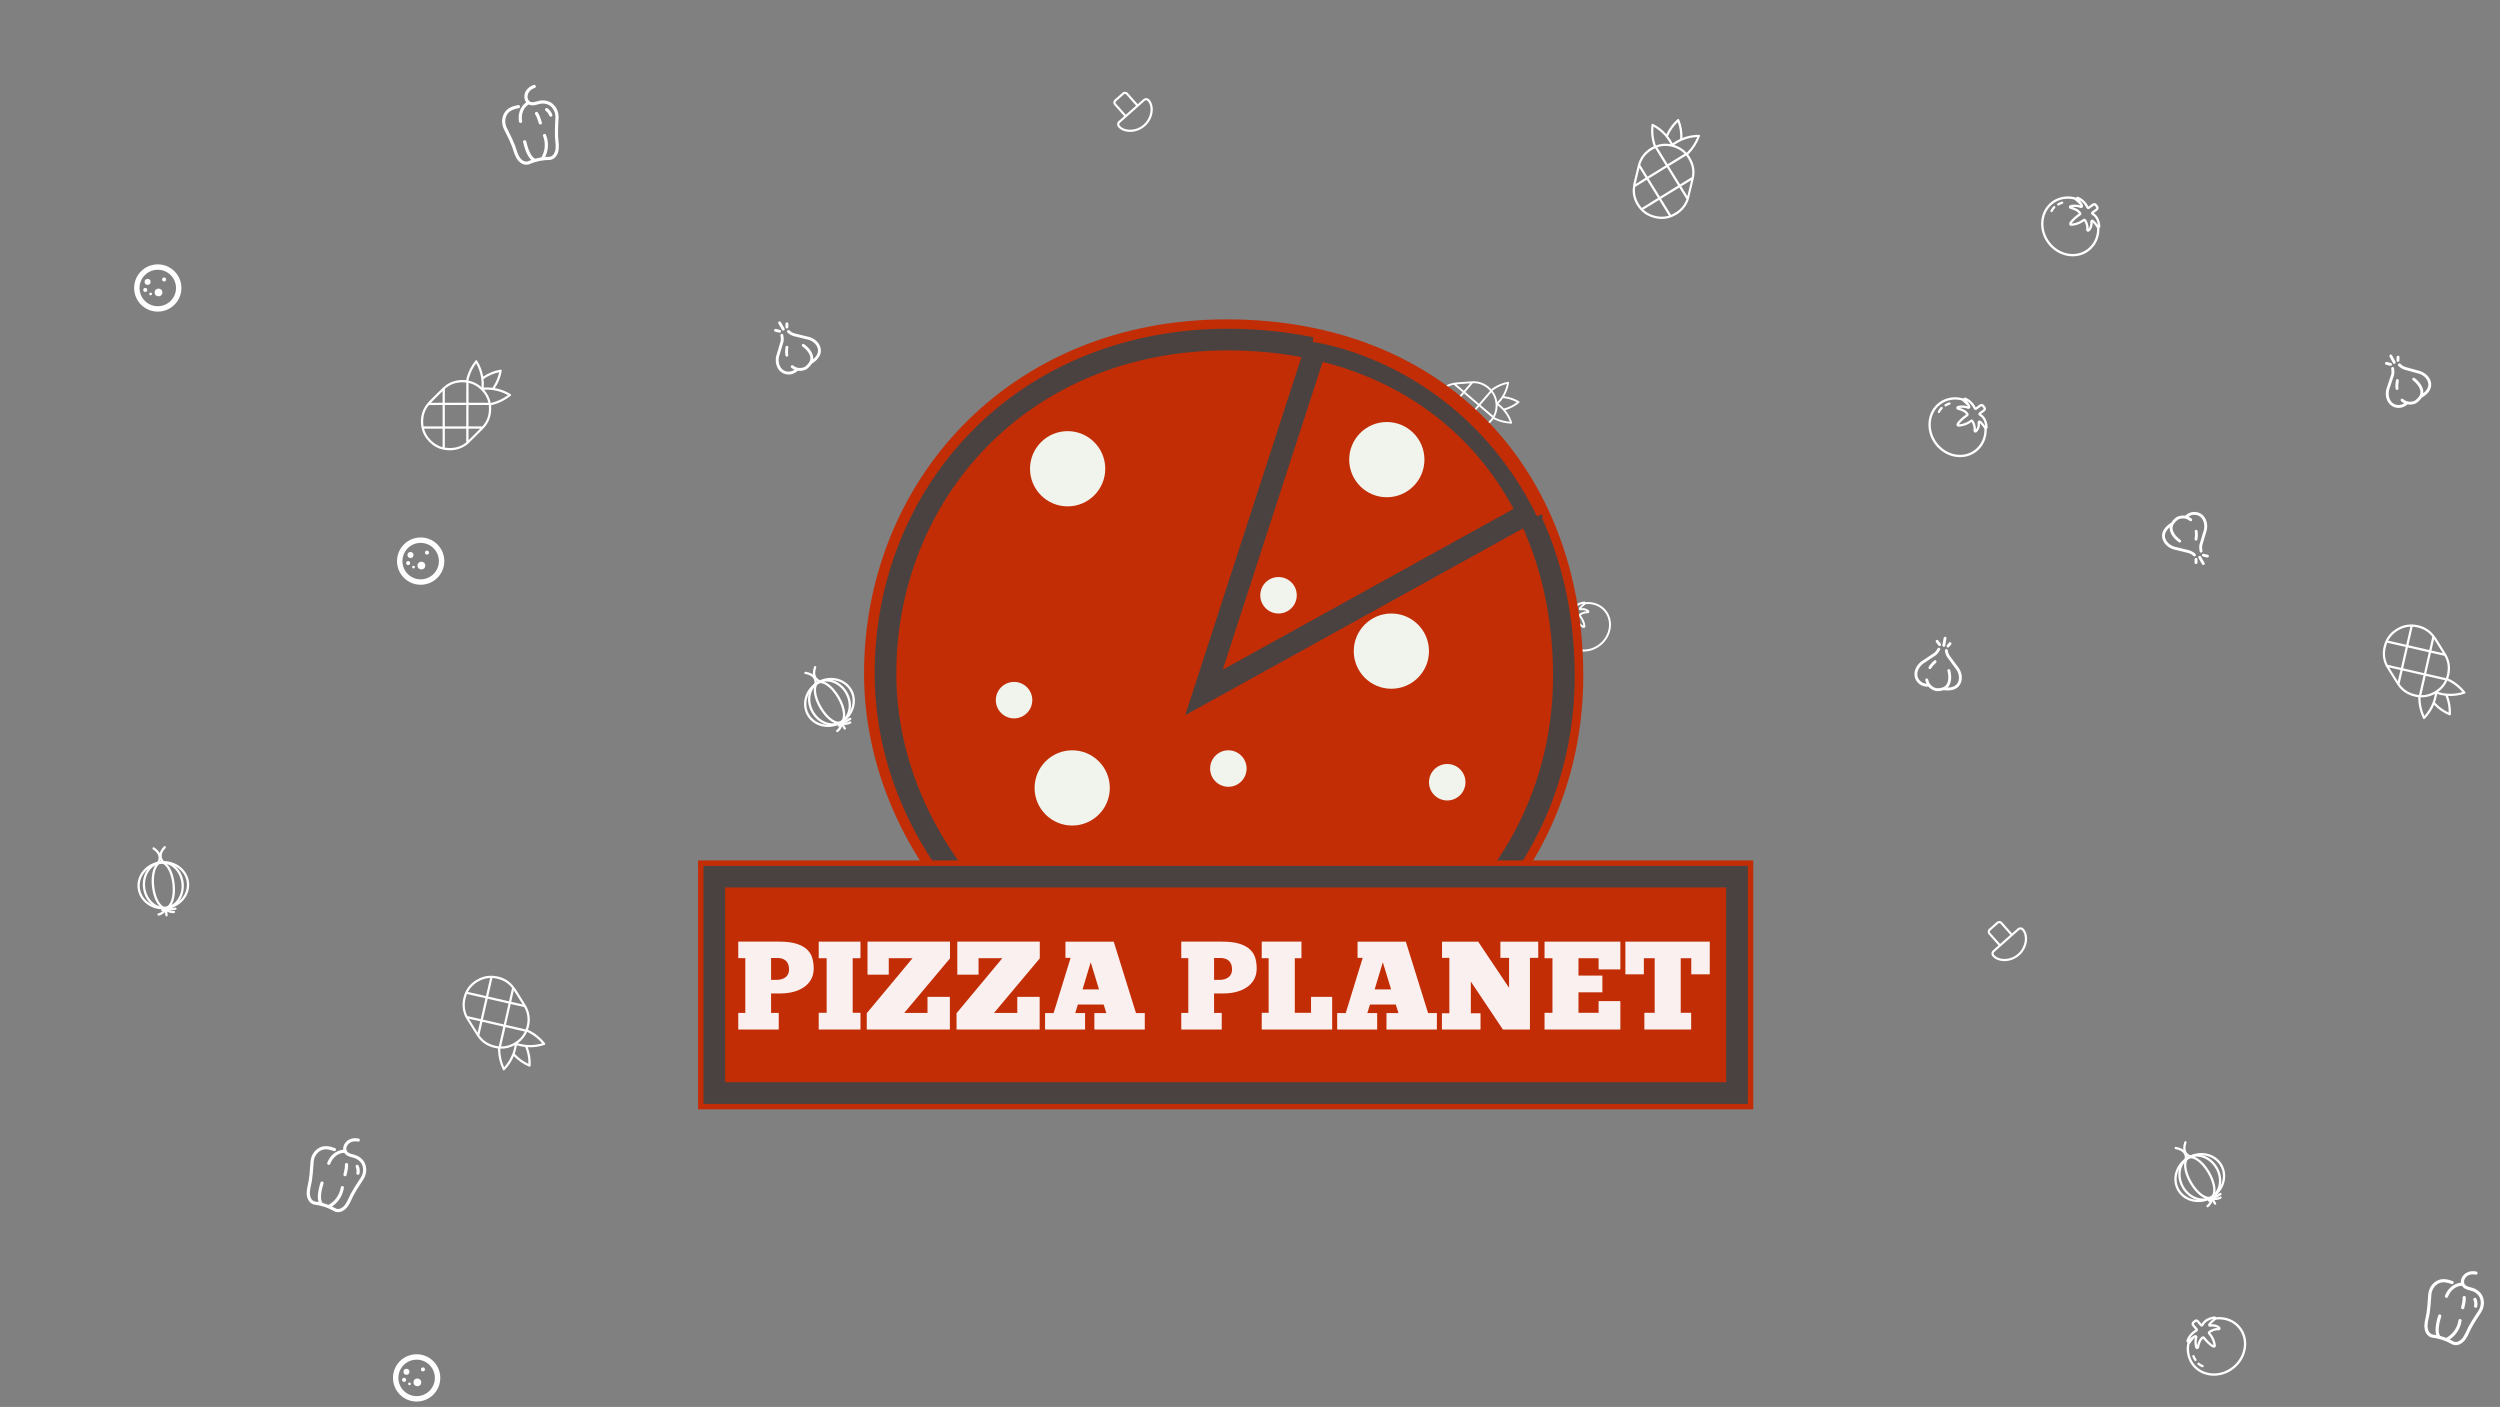 <?xml version="1.0" encoding="iso-8859-1"?>
<!-- Generator: Adobe Illustrator 15.1.0, SVG Export Plug-In . SVG Version: 6.00 Build 0)  -->
<!DOCTYPE svg PUBLIC "-//W3C//DTD SVG 1.1//EN" "http://www.w3.org/Graphics/SVG/1.1/DTD/svg11.dtd">
<svg version="1.1" xmlns="http://www.w3.org/2000/svg" xmlns:xlink="http://www.w3.org/1999/xlink" x="0px" y="0px" width="462px"
	 height="260px" viewBox="0 0 462 260" style="enable-background:new 0 0 462 260;" xml:space="preserve">
<rect x="0" y="0" width="462" height="260" fill="#808080" stroke="none"/>
<g id="bg" style="display:none;">
	<rect x="-12" y="-3" style="display:inline;fill:#494241;" width="480" height="286"/>
</g>
<g id="Layer_1">
	<path style="fill:none;stroke:#C22D05;stroke-width:3;stroke-miterlimit:10;" d="M71.244-403.554
		c47.229,0,76.414,32.555,76.414,76.413c0,43.856-35.039,76.821-76.821,76.821c-41.779,0-77.357-36.742-77.357-77.358
		C-6.521-368.292,24.018-403.554,71.244-403.554z"/>
	<g>
		<path style="fill:#C22D05;" d="M71.043-253.378c-39.562,0-74.266-34.703-74.266-74.265c0-41.55,32.091-72.883,74.646-72.883
			c21.84,0,40.4,7.24,53.673,20.936c12.711,13.117,19.711,31.743,19.711,52.447c0,20.143-7.758,38.849-21.845,52.674
			C109.105-260.868,90.667-253.378,71.043-253.378z"/>
		<path style="fill:#494241;" d="M71.424-398.525c44.119,0,71.385,30.413,71.385,71.383c0,40.972-32.734,71.765-71.766,71.765
			c-39.03,0-72.266-34.324-72.266-72.265C-1.223-365.584,27.306-398.525,71.424-398.525 M71.424-402.525
			c-21.85,0-41.643,7.963-55.732,22.422c-13.487,13.84-20.914,32.471-20.914,52.461c0,40.627,35.638,76.265,76.266,76.265
			c20.15,0,39.087-7.693,53.321-21.663c14.474-14.204,22.444-33.418,22.444-54.102c0-21.227-7.201-40.348-20.275-53.839
			C112.875-395.076,93.818-402.525,71.424-402.525L71.424-402.525z"/>
	</g>
	<circle style="fill:#F1F4ED;" cx="24.601" cy="-321.82" r="4"/>
	<circle style="fill:#F1F4ED;" cx="107.352" cy="-332.57" r="8.25"/>
	<circle style="fill:#F1F4ED;" cx="36.351" cy="-372.569" r="8.25"/>
	<circle style="fill:#F1F4ED;" cx="119.602" cy="-303.819" r="4"/>
	<circle style="fill:#F1F4ED;" cx="71.601" cy="-306.819" r="4"/>
	<circle style="fill:#F1F4ED;" cx="37.351" cy="-302.569" r="8.25"/>
	<g>
		<path style="fill:#C22D05;" d="M184-285v51H-43v-51H184 M186-287h-1.658H-42.99H-45v2.208v50.549V-232h2.01h227.332H186v-2.243
			v-50.549V-287L186-287z"/>
	</g>
	<g>
		<rect x="-41" y="-283" style="fill:#C22D05;" width="223" height="47"/>
		<path style="fill:#494241;" d="M180-281v43H-39v-43H180 M184-285h-3.555h-219.02H-43v3.892v43.574V-234h4.426h219.02H184v-3.534
			v-43.574V-285L184-285z"/>
	</g>
	<g>
		<path style="fill:#F9F0EF;" d="M-35.889-268.859h8.936c1.599,0,2.896,0.16,3.888,0.482c0.993,0.321,1.765,0.754,2.317,1.296
			c0.551,0.543,0.924,1.167,1.116,1.876c0.193,0.707,0.291,1.456,0.291,2.246c0,0.92-0.194,1.719-0.581,2.398
			c-0.386,0.683-0.909,1.248-1.571,1.697c-0.661,0.451-1.431,0.791-2.303,1.021c-0.874,0.229-1.807,0.345-2.799,0.345h-2.096v4.273
			h1.683v3.641h-8.881v-3.641h1.544v-12.023h-1.544V-268.859z M-28.69-265.275v4.799h1.24c0.81,0,1.462-0.199,1.958-0.593
			c0.497-0.396,0.745-0.962,0.745-1.696c0-0.828-0.226-1.451-0.676-1.875c-0.45-0.422-1.079-0.635-1.889-0.635H-28.69z"/>
		<path style="fill:#F9F0EF;" d="M-18.238-268.859h9.156v3.638h-1.711v11.97h1.711v3.668h-9.156v-3.668h1.737v-11.97h-1.737
			V-268.859z"/>
		<path style="fill:#F9F0EF;" d="M-7.538-261.607v-7.252h18.091v3.668L0.514-253.225h5.103v-3.528h4.91v7.169h-18.23v-3.585
			l10.038-12.053h-5.212v3.614H-7.538z"/>
		<path style="fill:#F9F0EF;" d="M12.151-261.607v-7.252h18.093v3.668l-10.039,11.967h5.102v-3.528h4.909v7.169H11.986v-3.585
			l10.038-12.053h-5.212v3.614H12.151z"/>
		<path style="fill:#F9F0EF;" d="M53.271-249.584h-11.06v-3.611h2.621l-0.579-1.877h-5.654l-0.58,1.877h2.152v3.611H31.4v-3.611
			h1.875L37-265.303h-1.131v-3.557h10.589l4.881,15.664h1.932V-249.584z M39.619-258.381h3.612l-1.818-5.957L39.619-258.381z"/>
		<path style="fill:#F9F0EF;" d="M61.268-268.859h8.937c1.599,0,2.896,0.16,3.888,0.482c0.992,0.321,1.766,0.754,2.316,1.296
			c0.552,0.543,0.924,1.167,1.117,1.876c0.193,0.707,0.29,1.456,0.29,2.246c0,0.92-0.194,1.719-0.579,2.398
			c-0.387,0.683-0.911,1.248-1.572,1.697c-0.662,0.451-1.43,0.791-2.303,1.021s-1.807,0.345-2.8,0.345h-2.096v4.273h1.683v3.641
			h-8.881v-3.641h1.544v-12.023h-1.544V-268.859z M68.466-265.275v4.799h1.242c0.808,0,1.461-0.199,1.956-0.593
			c0.498-0.396,0.745-0.962,0.745-1.696c0-0.828-0.225-1.451-0.676-1.875c-0.451-0.422-1.079-0.635-1.889-0.635H68.466z"/>
		<path style="fill:#F9F0EF;" d="M78.919-268.859h8.714v3.638h-1.462v11.97h3.558v-3.501h4.634v7.169H78.919v-3.668h1.516v-11.97
			h-1.516V-268.859z"/>
		<path style="fill:#F9F0EF;" d="M117.334-249.584h-11.059v-3.611h2.619l-0.578-1.877h-5.654l-0.579,1.877h2.151v3.611h-8.77v-3.611
			h1.875l3.723-12.107h-1.13v-3.557h10.589l4.883,15.664h1.93V-249.584z M103.683-258.381h3.612l-1.819-5.957L103.683-258.381z"/>
		<path style="fill:#F9F0EF;" d="M139.563-265.303h-1.822v15.719h-5.928l-7.031-10.506v6.948h2.123v3.558h-8.467v-3.558h1.627
			v-12.161h-1.6v-3.557h7.914l6.785,10.121v-6.564h-1.902v-3.557h8.301V-265.303z"/>
		<path style="fill:#F9F0EF;" d="M140.941-268.859h16.629v6.094h-4.771v-2.456h-4.412v3.808h5.24v3.668h-5.24v4.494h4.412v-2.564
			h4.771v6.232h-16.629v-3.668h1.736v-11.97h-1.736V-268.859z"/>
		<path style="fill:#F9F0EF;" d="M177.18-268.859v7.17h-4.057v-3.532h-2.314v11.97h2.287v3.668h-10.258v-3.668h2.262v-11.97h-2.373
			v3.532h-4.053v-7.17H177.18z"/>
	</g>
	<g>
		<g>
			<path style="fill:#C22D05;" d="M90.94-398.368l1.78,0.403c0.356,0.081,0.712,0.173,1.054,0.275
				c18.558,4.967,33.081,16.255,41.945,32.628c0.049,0.081,0.096,0.164,0.141,0.246l0.952,1.746l-1.694,1.045l-68.214,37.721
				L90.94-398.368z"/>
			<path style="fill:#494241;" d="M92.279-396.015c0.311,0.07,0.621,0.15,0.92,0.24c18.451,4.939,32.451,16.28,40.791,31.72
				c0.059,0.09,0.109,0.19,0.16,0.28l-63.78,35.269L92.279-396.015 M89.602-400.722l-1.127,3.473L66.565-329.74l-3.128,9.639
				l8.869-4.904l63.78-35.269l3.534-1.953l-1.987-3.516c-0.061-0.11-0.118-0.212-0.174-0.307
				c-9.125-16.833-24.049-28.44-43.17-33.574c-0.356-0.105-0.734-0.204-1.126-0.292L89.602-400.722L89.602-400.722z"/>
		</g>
		<path style="fill:none;stroke:#C22D05;stroke-width:2;stroke-linejoin:round;stroke-miterlimit:10;" d="M90.253-401.547
			c0,0,32.905,3.934,50.104,38.898"/>
		<circle style="fill:#F1F4ED;" cx="106.352" cy="-374.569" r="8.25"/>
		<circle style="fill:#F1F4ED;" cx="82.602" cy="-344.82" r="4"/>
	</g>
	<g>
		<title>pepper</title>
		<g>
			<g>
				<path style="fill:#FFFFFF;stroke:#000000;stroke-miterlimit:10;" d="M275.921-331.691c-1.048-0.888-2.316-1.476-3.67-1.702
					c-0.854-0.141-1.723-0.163-2.582-0.064c-0.748,0.092-1.505,0.073-2.247-0.054c-0.6-0.116-1.121-0.485-1.429-1.014
					c-0.383-0.73-0.448-1.589-0.183-2.369c0.569-1.889,2.383-2.855,4.131-3.057c0.39-0.038,0.688-0.364,0.691-0.757
					c-0.001-0.422-0.345-0.764-0.768-0.762c-0.029,0-0.06,0.002-0.09,0.006c-2.271,0.262-4.649,1.567-5.423,4.129
					c-0.343,1.069-0.284,2.229,0.164,3.259c-1.448,0.648-4.934,2.775-5.241,8.321c-0.021,0.42,0.302,0.778,0.722,0.8
					c0.419,0.021,0.777-0.302,0.799-0.723c0.304-5.468,4.031-6.935,4.667-7.146c0.467,0.392,1.021,0.664,1.618,0.795
					c0.888,0.166,1.797,0.196,2.693,0.09c0.722-0.086,1.451-0.073,2.169,0.036c1.09,0.176,2.112,0.64,2.962,1.345
					c1.691,1.517,2.397,4.042,1.799,6.434c-0.175,0.693-0.354,1.384-0.533,2.074c-0.579,2.228-1.178,4.53-1.563,6.866
					c-0.113,0.689-0.185,1.393-0.254,2.073c-0.079,1.195-0.28,2.379-0.601,3.533c-0.241,0.762-1.197,3.229-3.407,3.283
					c-0.271-0.055-1.137-0.222-2.277-0.362c2.26-2.909,3.185-6.637,2.547-10.265c-0.082-0.412-0.482-0.68-0.894-0.598
					c-0.41,0.08-0.679,0.479-0.6,0.889c0.615,3.543-0.464,7.171-2.916,9.801c-0.447-0.026-0.908-0.043-1.371-0.043
					c-0.521,0-1.038,0.021-1.538,0.053c-1.874-0.956-2.546-5.683-2.566-8.955c-0.001-0.42-0.344-0.759-0.764-0.757
					s-0.759,0.344-0.757,0.764c0.015,1.959,0.248,6.71,2.077,9.151c-0.984,0.131-1.718,0.272-1.963,0.322
					c-2.21-0.054-3.166-2.521-3.408-3.283c-0.319-1.154-0.521-2.338-0.6-3.533c-0.069-0.681-0.141-1.384-0.254-2.073
					c-0.385-2.336-0.983-4.639-1.563-6.866c-0.179-0.69-0.358-1.381-0.533-2.074c-0.599-2.392,0.106-4.917,1.799-6.434
					c1.561-1.398,3.57-1.511,5.723-1.488c0.42,0.004,0.765-0.334,0.769-0.755c0.004-0.419-0.333-0.762-0.752-0.768
					c-2.3-0.024-4.789,0.114-6.756,1.877c-2.107,1.89-2.994,5.004-2.259,7.938c0.175,0.696,0.355,1.392,0.536,2.086
					c0.57,2.194,1.16,4.464,1.533,6.73c0.105,0.644,0.172,1.292,0.242,1.979c0.088,1.3,0.311,2.587,0.664,3.841
					c0.863,2.722,2.707,4.346,4.932,4.346l0.16-0.017c1.738-0.347,3.504-0.535,5.277-0.563c1.772,0.027,3.539,0.217,5.277,0.563
					l0.159,0.017c2.226,0,4.069-1.624,4.933-4.346c0.354-1.254,0.576-2.541,0.664-3.841c0.07-0.688,0.137-1.336,0.242-1.979
					c0.373-2.267,0.963-4.536,1.533-6.73c0.181-0.694,0.361-1.39,0.536-2.086C278.916-326.688,278.029-329.802,275.921-331.691z"/>
				<path style="fill:#FFFFFF;stroke:#000000;stroke-miterlimit:10;" d="M269.157-322.289h0.011
					c0.418-0.018,0.743-0.369,0.727-0.786c0-0.008-0.001-0.016-0.001-0.023c-0.086-1.279-0.318-3.591-0.923-5.046
					c-0.161-0.386-0.604-0.568-0.99-0.407c-0.385,0.16-0.567,0.602-0.408,0.986c0.414,0.995,0.69,2.977,0.801,4.568
					C268.4-322.587,268.749-322.273,269.157-322.289z"/>
				<path style="fill:#FFFFFF;stroke:#000000;stroke-miterlimit:10;" d="M274.85-324.908c0.421-0.042,0.728-0.418,0.684-0.838
					c-0.001-0.021-0.005-0.044-0.009-0.066c-0.188-1.255-0.74-2.428-1.587-3.374c-0.302-0.302-0.791-0.305-1.096-0.006
					c-0.28,0.294-0.28,0.757-0.002,1.053c0.646,0.737,1.061,1.649,1.191,2.621C274.104-325.134,274.46-324.868,274.85-324.908z"/>
			</g>
		</g>
	</g>
</g>
<g id="veg">
	<g>
		<title>pepper</title>
		<g>
			<g>
				<path style="fill:#FFFFFF;" d="M101.74,18.904c-0.469-0.253-0.995-0.375-1.525-0.354c-0.335,0.015-0.666,0.075-0.983,0.181
					c-0.275,0.095-0.564,0.147-0.854,0.159c-0.236,0.003-0.464-0.096-0.622-0.271c-0.202-0.245-0.296-0.566-0.258-0.883
					c0.066-0.76,0.676-1.27,1.322-1.485c0.144-0.046,0.231-0.192,0.201-0.342c-0.033-0.159-0.191-0.261-0.352-0.227
					c-0.01,0.002-0.021,0.005-0.033,0.009c-0.839,0.279-1.637,0.963-1.726,1.995c-0.045,0.432,0.07,0.866,0.321,1.22
					c-0.497,0.361-1.647,1.443-1.324,3.568c0.025,0.16,0.176,0.271,0.337,0.245c0.16-0.025,0.271-0.176,0.245-0.337
					c-0.319-2.095,0.976-2.946,1.2-3.076c0.208,0.11,0.439,0.17,0.676,0.172c0.35-0.008,0.695-0.067,1.027-0.18
					c0.266-0.09,0.543-0.143,0.824-0.158c0.427-0.021,0.851,0.074,1.229,0.273c0.761,0.44,1.229,1.34,1.192,2.294
					c-0.012,0.276-0.025,0.552-0.037,0.827c-0.043,0.89-0.086,1.81-0.047,2.725c0.013,0.271,0.041,0.543,0.068,0.806
					c0.065,0.459,0.083,0.923,0.054,1.386c-0.031,0.308-0.197,1.318-1.029,1.514c-0.107,0.001-0.448,0.007-0.892,0.044
					c0.624-1.282,0.679-2.767,0.148-4.09c-0.063-0.148-0.236-0.22-0.385-0.155c-0.149,0.063-0.22,0.235-0.157,0.385
					c0.515,1.292,0.395,2.752-0.325,3.943c-0.172,0.025-0.348,0.056-0.523,0.092c-0.196,0.042-0.391,0.091-0.578,0.143
					c-0.785-0.214-1.415-1.949-1.684-3.188c-0.033-0.159-0.189-0.26-0.349-0.227c-0.159,0.034-0.26,0.191-0.226,0.351
					c0.161,0.74,0.626,2.521,1.513,3.3c-0.362,0.128-0.629,0.24-0.718,0.278c-0.841,0.155-1.399-0.704-1.552-0.973
					c-0.212-0.411-0.382-0.844-0.507-1.291c-0.08-0.252-0.163-0.513-0.261-0.765c-0.331-0.854-0.741-1.679-1.138-2.476
					c-0.122-0.248-0.244-0.494-0.366-0.744c-0.416-0.858-0.351-1.87,0.17-2.579c0.48-0.653,1.232-0.855,2.05-1.019
					c0.158-0.031,0.263-0.187,0.23-0.346s-0.187-0.263-0.346-0.231c-0.873,0.173-1.806,0.424-2.409,1.247
					c-0.647,0.884-0.736,2.133-0.225,3.186c0.12,0.25,0.244,0.499,0.369,0.748c0.39,0.785,0.793,1.598,1.114,2.427
					c0.091,0.234,0.168,0.476,0.249,0.73c0.137,0.485,0.323,0.955,0.556,1.402c0.544,0.962,1.371,1.431,2.214,1.253l0.06-0.019
					c0.631-0.27,1.284-0.48,1.954-0.632c0.673-0.13,1.356-0.199,2.042-0.206l0.063-0.007c0.843-0.177,1.412-0.938,1.522-2.037
					c0.034-0.504,0.017-1.009-0.054-1.508c-0.027-0.266-0.054-0.517-0.065-0.769c-0.039-0.889,0.004-1.795,0.046-2.671
					c0.014-0.276,0.027-0.555,0.038-0.832C103.271,20.562,102.688,19.453,101.74,18.904z"/>
				<path style="fill:#FFFFFF;" d="M99.924,23.002l0.004-0.001c0.158-0.04,0.252-0.198,0.214-0.354
					c-0.001-0.004-0.002-0.006-0.003-0.01c-0.134-0.478-0.406-1.334-0.75-1.837c-0.092-0.134-0.274-0.167-0.408-0.076
					c-0.132,0.092-0.167,0.273-0.076,0.407c0.236,0.343,0.499,1.071,0.666,1.665C99.615,22.949,99.771,23.041,99.924,23.002z"/>
				<path style="fill:#FFFFFF;" d="M101.873,21.559c0.155-0.05,0.242-0.216,0.192-0.372c-0.002-0.008-0.006-0.016-0.009-0.024
					c-0.171-0.461-0.474-0.86-0.869-1.151c-0.138-0.091-0.323-0.053-0.415,0.085c-0.083,0.133-0.046,0.309,0.082,0.398
					c0.304,0.228,0.532,0.54,0.66,0.897C101.572,21.532,101.728,21.604,101.873,21.559z"/>
			</g>
		</g>
	</g>
	<g>
		<path style="fill:#FFFFFF;" d="M362.423,126.043c0.497-1.57-0.592-2.83-0.729-2.979l-1.396-1.894
			c-0.093-0.139-0.333-0.584-0.343-0.965c-0.004-0.146-0.125-0.263-0.272-0.259c-0.146,0.004-0.263,0.125-0.26,0.272
			c0.016,0.609,0.414,1.22,0.439,1.256l1.412,1.917c0.006,0.008,0.014,0.016,0.021,0.024c0.011,0.011,1.046,1.123,0.619,2.466
			c-0.301,0.947-1.204,1.178-1.989,1.184c0.05-0.052,0.1-0.103,0.146-0.16c0.89-1.126,0.351-2.978,0.326-3.057
			c-0.041-0.141-0.189-0.221-0.33-0.178c-0.141,0.042-0.221,0.189-0.179,0.33c0.004,0.017,0.483,1.668-0.236,2.576
			c-0.354,0.445-0.959,0.649-1.802,0.604c-0.146-0.03-1.28-0.308-1.527-1.587c-0.028-0.145-0.169-0.238-0.313-0.212
			c-0.144,0.029-0.238,0.169-0.21,0.313c0.049,0.25,0.124,0.47,0.218,0.662c-0.42-0.029-0.819-0.196-1.136-0.485
			c-0.388-0.353-0.588-0.827-0.561-1.336c0.072-1.402,1.41-2.105,1.423-2.112c0.009-0.005,0.018-0.01,0.026-0.015l1.977-1.319
			c0.035-0.022,0.349-0.238,0.782-0.988c0.071-0.128,0.028-0.29-0.1-0.364c-0.127-0.072-0.29-0.028-0.362,0.099
			c-0.363,0.63-0.609,0.809-0.611,0.81l-1.969,1.313c-0.175,0.093-1.612,0.906-1.698,2.55c-0.034,0.662,0.233,1.302,0.734,1.759
			c0.343,0.312,0.761,0.515,1.206,0.592c0.207,0.036,0.419,0.045,0.634,0.026c0.579,0.669,1.36,0.815,1.407,0.823
			c0.01,0.002,0.021,0.004,0.03,0.004c0.526,0.031,0.98-0.024,1.364-0.164C360.884,127.779,362.04,127.245,362.423,126.043z"/>
		<path style="fill:#FFFFFF;" d="M357.428,122.072c-0.08,0.072-0.793,0.725-1.023,1.205c-0.063,0.134-0.006,0.292,0.127,0.354
			c0.022,0.012,0.045,0.019,0.069,0.021c0.113,0.021,0.232-0.036,0.285-0.147c0.155-0.326,0.702-0.86,0.899-1.039
			c0.108-0.099,0.117-0.268,0.019-0.376C357.705,121.981,357.537,121.973,357.428,122.072z"/>
		<path style="fill:#FFFFFF;" d="M359.168,119.529c0.145,0.026,0.283-0.07,0.308-0.215l0.234-1.33
			c0.025-0.145-0.072-0.282-0.217-0.308s-0.282,0.071-0.308,0.216l-0.233,1.329C358.927,119.366,359.023,119.505,359.168,119.529z"
			/>
		<path style="fill:#FFFFFF;" d="M359.812,119.607c0.037,0.03,0.08,0.05,0.124,0.058c0.092,0.016,0.188-0.017,0.251-0.092
			l0.39-0.468c0.094-0.112,0.078-0.28-0.034-0.374c-0.113-0.094-0.281-0.079-0.375,0.033l-0.39,0.468
			C359.684,119.345,359.698,119.513,359.812,119.607z"/>
		<path style="fill:#FFFFFF;" d="M358.233,119.293c0.042,0.057,0.103,0.091,0.166,0.102c0.07,0.013,0.146-0.004,0.206-0.05
			c0.118-0.088,0.141-0.256,0.052-0.373l-0.469-0.617c-0.089-0.116-0.255-0.14-0.372-0.051c-0.117,0.088-0.141,0.256-0.052,0.373
			L358.233,119.293z"/>
	</g>
	<g>
		<circle style="fill:none;stroke:#FFFFFF;stroke-miterlimit:10;" cx="29.157" cy="53.22" r="3.869"/>
		<circle style="fill:#FFFFFF;" cx="27.278" cy="52.093" r="0.558"/>
		<circle style="fill:#FFFFFF;" cx="29.292" cy="54.046" r="0.713"/>
		<circle style="fill:#FFFFFF;" cx="27.836" cy="54.325" r="0.248"/>
		<circle style="fill:#FFFFFF;" cx="26.843" cy="53.581" r="0.373"/>
		<circle style="fill:#FFFFFF;" cx="30.326" cy="51.646" r="0.372"/>
	</g>
	<g>
		<g>
			<path style="fill:#FFFFFF;" d="M409.453,222.614c-0.101,0.06-0.232,0.026-0.291-0.076l-0.613-1.041
				c-0.06-0.103-0.025-0.234,0.076-0.293c0.102-0.061,0.232-0.025,0.291,0.076l0.613,1.041
				C409.59,222.424,409.557,222.555,409.453,222.614z"/>
		</g>
		<g>
			<path style="fill:#FFFFFF;" d="M408.061,223.083c-0.095,0.055-0.219,0.03-0.282-0.063c-0.067-0.096-0.046-0.229,0.052-0.297
				c0.525-0.371,0.787-1.232,0.79-1.241c0.03-0.101,0.128-0.165,0.233-0.15c0.008,0.001,0.853,0.111,1.38-0.198
				c0.103-0.061,0.233-0.026,0.292,0.075c0.061,0.102,0.027,0.232-0.076,0.293c-0.495,0.291-1.162,0.29-1.477,0.27
				c-0.115,0.306-0.402,0.953-0.896,1.302C408.071,223.076,408.066,223.08,408.061,223.083z"/>
		</g>
		<g>
			<path style="fill:#FFFFFF;" d="M410.453,220.833l-2.104,1.236c-0.101,0.061-0.231,0.026-0.291-0.075
				c-0.061-0.101-0.026-0.233,0.075-0.293l2.104-1.236c0.101-0.06,0.232-0.026,0.292,0.075
				C410.589,220.643,410.555,220.773,410.453,220.833z"/>
		</g>
		<g>
			<path style="fill:#FFFFFF;" d="M408.776,221.449c-2.275,1.339-5.14,0.707-6.383-1.408c-1.243-2.114-0.405-4.923,1.871-6.262
				c2.274-1.339,5.138-0.707,6.382,1.407C411.891,217.302,411.052,220.111,408.776,221.449z M404.481,214.147
				c-2.073,1.22-2.845,3.766-1.72,5.677c1.125,1.913,3.726,2.476,5.799,1.257c2.072-1.219,2.843-3.766,1.719-5.677
				C409.154,213.492,406.555,212.928,404.481,214.147z"/>
		</g>
		<g>
			<path style="fill:#FFFFFF;" d="M408.776,221.449c-1.802,1.061-4.279,0.202-5.523-1.913c-1.243-2.115-0.79-4.697,1.012-5.757
				s4.279-0.202,5.523,1.913C411.032,217.807,410.578,220.39,408.776,221.449z M404.481,214.147c-1.6,0.939-1.985,3.26-0.86,5.172
				s3.34,2.702,4.939,1.762c1.598-0.939,1.984-3.261,0.859-5.173C408.295,213.997,406.08,213.207,404.481,214.147z"/>
		</g>
		<g>
			<path style="fill:#FFFFFF;" d="M408.776,221.449c-1.023,0.603-2.817-0.61-4.081-2.762c-1.266-2.149-1.454-4.307-0.431-4.908
				c1.022-0.602,2.815,0.61,4.081,2.761S409.801,220.848,408.776,221.449z M404.481,214.147c-0.704,0.413-0.639,2.25,0.581,4.324
				c1.221,2.073,2.793,3.023,3.498,2.609c0.703-0.414,0.637-2.25-0.583-4.324C406.758,214.684,405.185,213.733,404.481,214.147z"/>
		</g>
		<g>
			<path style="fill:#FFFFFF;" d="M404.037,214.47c-0.047,0.027-0.106,0.038-0.162,0.021c-0.115-0.029-0.183-0.146-0.152-0.259
				c0.002-0.008,0.139-0.574-0.191-1.077c-0.268-0.407-0.768-0.673-1.484-0.79c-0.116-0.021-0.195-0.129-0.176-0.246
				c0.02-0.116,0.129-0.195,0.244-0.177c0.846,0.139,1.442,0.471,1.777,0.984c0.432,0.665,0.25,1.383,0.242,1.413
				C404.12,214.396,404.084,214.441,404.037,214.47z"/>
		</g>
		<g>
			<path style="fill:#FFFFFF;" d="M404.943,213.937c-0.047,0.027-0.104,0.037-0.162,0.023c-0.029-0.01-0.745-0.199-1.117-0.899
				c-0.285-0.543-0.285-1.226,0.004-2.03c0.041-0.111,0.162-0.168,0.273-0.129c0.111,0.04,0.168,0.162,0.129,0.273
				c-0.246,0.687-0.256,1.254-0.027,1.686c0.285,0.536,0.84,0.684,0.846,0.686c0.114,0.029,0.182,0.146,0.153,0.259
				C405.027,213.863,404.99,213.909,404.943,213.937z"/>
		</g>
	</g>
	<g>
		<g>
			<path style="fill:#FFFFFF;" d="M30.796,169.354c-0.117,0.014-0.223-0.071-0.236-0.188l-0.129-1.202
				c-0.012-0.118,0.073-0.223,0.189-0.236c0.118-0.012,0.223,0.073,0.235,0.19l0.129,1.201
				C30.998,169.237,30.914,169.343,30.796,169.354z"/>
		</g>
		<g>
			<path style="fill:#FFFFFF;" d="M29.333,169.209c-0.107,0.011-0.21-0.063-0.231-0.173c-0.023-0.116,0.053-0.229,0.169-0.25
				c0.632-0.121,1.225-0.799,1.23-0.806c0.069-0.08,0.186-0.098,0.276-0.042c0.007,0.005,0.731,0.454,1.339,0.389
				c0.118-0.014,0.223,0.071,0.236,0.189c0.012,0.116-0.072,0.222-0.19,0.234c-0.571,0.062-1.178-0.215-1.458-0.362
				c-0.23,0.232-0.758,0.702-1.352,0.817C29.345,169.207,29.339,169.208,29.333,169.209z"/>
		</g>
		<g>
			<path style="fill:#FFFFFF;" d="M32.441,168.143l-2.427,0.262c-0.117,0.013-0.222-0.071-0.234-0.189
				c-0.013-0.116,0.072-0.223,0.189-0.235l2.426-0.262c0.117-0.013,0.223,0.073,0.235,0.189
				C32.642,168.025,32.558,168.13,32.441,168.143z"/>
		</g>
		<g>
			<path style="fill:#FFFFFF;" d="M30.659,168.015c-2.625,0.283-4.975-1.473-5.238-3.911c-0.264-2.439,1.658-4.653,4.283-4.937
				c2.624-0.283,4.974,1.471,5.237,3.91C35.204,165.517,33.284,167.731,30.659,168.015z M29.75,159.592
				c-2.391,0.258-4.142,2.262-3.904,4.466c0.238,2.206,2.376,3.789,4.767,3.531c2.389-0.257,4.141-2.261,3.903-4.466
				C34.279,160.918,32.141,159.333,29.75,159.592z"/>
		</g>
		<g>
			<path style="fill:#FFFFFF;" d="M30.659,168.015c-2.08,0.224-3.983-1.578-4.247-4.018c-0.262-2.439,1.214-4.606,3.292-4.83
				c2.078-0.224,3.983,1.578,4.246,4.018C34.213,165.624,32.736,167.791,30.659,168.015z M29.75,159.592
				c-1.844,0.198-3.151,2.154-2.913,4.359c0.237,2.205,1.931,3.838,3.776,3.638c1.843-0.198,3.151-2.153,2.913-4.358
				C33.289,161.025,31.594,159.393,29.75,159.592z"/>
		</g>
		<g>
			<path style="fill:#FFFFFF;" d="M30.659,168.015c-1.182,0.127-2.316-1.716-2.583-4.197c-0.267-2.48,0.448-4.523,1.629-4.65
				c1.18-0.128,2.315,1.717,2.583,4.196C32.555,165.845,31.839,167.887,30.659,168.015z M29.75,159.592
				c-0.813,0.087-1.508,1.788-1.25,4.181c0.258,2.392,1.3,3.904,2.113,3.816c0.811-0.087,1.506-1.787,1.249-4.18
				C31.604,161.018,30.562,159.504,29.75,159.592z"/>
		</g>
		<g>
			<path style="fill:#FFFFFF;" d="M29.213,159.702c-0.055,0.006-0.112-0.01-0.158-0.046c-0.091-0.075-0.105-0.209-0.032-0.3
				c0.005-0.007,0.363-0.467,0.27-1.061c-0.077-0.48-0.421-0.929-1.027-1.331c-0.098-0.065-0.125-0.198-0.06-0.296
				c0.066-0.098,0.199-0.125,0.296-0.06c0.713,0.474,1.12,1.021,1.213,1.628c0.12,0.783-0.34,1.363-0.36,1.387
				C29.319,159.67,29.267,159.696,29.213,159.702z"/>
		</g>
		<g>
			<path style="fill:#FFFFFF;" d="M30.258,159.59c-0.054,0.005-0.11-0.009-0.156-0.046c-0.024-0.021-0.598-0.487-0.648-1.279
				c-0.038-0.612,0.244-1.233,0.839-1.849c0.083-0.084,0.217-0.087,0.302-0.005c0.085,0.083,0.087,0.218,0.005,0.302
				c-0.508,0.524-0.749,1.038-0.719,1.525c0.039,0.605,0.483,0.969,0.489,0.973c0.091,0.073,0.106,0.208,0.034,0.299
				C30.365,159.557,30.313,159.584,30.258,159.59z"/>
		</g>
	</g>
	<g>
		<title>pepper</title>
		<g>
			<g>
				<path style="fill:#FFFFFF;" d="M67.314,214.742c-0.275-0.455-0.668-0.827-1.138-1.077c-0.296-0.155-0.612-0.271-0.939-0.34
					c-0.285-0.059-0.562-0.158-0.817-0.296c-0.206-0.117-0.352-0.316-0.399-0.548c-0.052-0.314,0.03-0.639,0.225-0.893
					c0.44-0.622,1.225-0.754,1.892-0.613c0.146,0.035,0.297-0.048,0.346-0.191c0.052-0.156-0.032-0.323-0.188-0.375
					c-0.011-0.004-0.022-0.006-0.033-0.009c-0.865-0.183-1.898,0.003-2.498,0.849c-0.257,0.35-0.379,0.782-0.34,1.216
					c-0.611,0.06-2.152,0.411-2.947,2.408c-0.059,0.151,0.016,0.323,0.167,0.383c0.15,0.059,0.322-0.016,0.381-0.168
					c0.784-1.968,2.332-2.049,2.592-2.047c0.123,0.2,0.293,0.369,0.496,0.49c0.306,0.17,0.634,0.293,0.978,0.364
					c0.275,0.057,0.541,0.15,0.791,0.28c0.379,0.197,0.696,0.494,0.922,0.857c0.434,0.765,0.381,1.777-0.131,2.582
					c-0.15,0.232-0.303,0.463-0.451,0.695c-0.486,0.745-0.99,1.517-1.418,2.326c-0.127,0.239-0.238,0.489-0.348,0.729
					c-0.176,0.429-0.396,0.838-0.654,1.223c-0.184,0.25-0.837,1.037-1.654,0.786c-0.094-0.054-0.391-0.222-0.791-0.414
					c1.186-0.789,1.984-2.043,2.196-3.452c0.021-0.161-0.093-0.309-0.255-0.33c-0.16-0.021-0.309,0.092-0.328,0.254
					c-0.211,1.375-1.053,2.573-2.276,3.236c-0.161-0.065-0.327-0.127-0.497-0.185c-0.191-0.063-0.383-0.119-0.57-0.17
					c-0.57-0.581-0.236-2.397,0.159-3.601c0.052-0.154-0.033-0.321-0.187-0.371c-0.154-0.052-0.321,0.032-0.372,0.187
					c-0.235,0.721-0.734,2.493-0.364,3.613c-0.377-0.073-0.662-0.111-0.76-0.123c-0.804-0.292-0.851-1.315-0.846-1.624
					c0.023-0.463,0.097-0.921,0.215-1.37c0.058-0.258,0.118-0.524,0.162-0.792c0.146-0.904,0.209-1.823,0.27-2.711
					c0.02-0.276,0.039-0.551,0.061-0.826c0.074-0.951,0.643-1.791,1.451-2.141c0.744-0.32,1.495-0.114,2.283,0.159
					c0.152,0.053,0.32-0.029,0.373-0.183s-0.028-0.32-0.181-0.375c-0.841-0.292-1.772-0.546-2.71-0.142
					c-1.005,0.434-1.713,1.468-1.805,2.635c-0.021,0.277-0.041,0.554-0.06,0.831c-0.061,0.875-0.124,1.78-0.267,2.658
					c-0.039,0.249-0.095,0.495-0.153,0.757c-0.128,0.486-0.204,0.986-0.229,1.49c-0.018,1.104,0.459,1.927,1.276,2.2l0.061,0.014
					c0.681,0.087,1.352,0.235,2.005,0.443c0.646,0.228,1.271,0.515,1.867,0.854l0.057,0.025c0.816,0.274,1.692-0.095,2.344-0.987
					c0.283-0.417,0.524-0.861,0.716-1.328c0.11-0.243,0.216-0.473,0.333-0.696c0.415-0.786,0.91-1.546,1.389-2.28
					c0.152-0.232,0.305-0.466,0.454-0.699C67.796,216.945,67.855,215.694,67.314,214.742z"/>
				<path style="fill:#FFFFFF;" d="M63.675,217.359l0.004,0.002c0.156,0.044,0.318-0.045,0.363-0.2
					c0.002-0.003,0.002-0.005,0.004-0.009c0.125-0.479,0.324-1.355,0.281-1.964c-0.012-0.161-0.152-0.283-0.313-0.271
					c-0.16,0.01-0.282,0.15-0.271,0.312c0.029,0.415-0.113,1.177-0.269,1.774C63.435,217.157,63.524,217.315,63.675,217.359z"/>
				<path style="fill:#FFFFFF;" d="M66.086,217.099c0.159,0.036,0.317-0.063,0.354-0.224c0.003-0.007,0.005-0.017,0.006-0.024
					c0.085-0.484,0.026-0.982-0.169-1.434c-0.072-0.147-0.252-0.209-0.4-0.137c-0.139,0.073-0.195,0.242-0.13,0.386
					c0.146,0.35,0.187,0.736,0.114,1.107C65.841,216.925,65.938,217.065,66.086,217.099z"/>
			</g>
		</g>
	</g>
	<g>
		<path style="fill:#FFFFFF;" d="M449.153,70.335c-0.575-1.544-2.209-1.866-2.408-1.899l-2.266-0.632
			c-0.159-0.053-0.622-0.256-0.863-0.549c-0.095-0.114-0.261-0.13-0.375-0.037c-0.113,0.093-0.131,0.261-0.038,0.375
			c0.388,0.471,1.078,0.706,1.12,0.719l2.293,0.641c0.011,0.003,0.021,0.004,0.032,0.006c0.015,0.003,1.516,0.242,2.006,1.562
			c0.347,0.932-0.224,1.669-0.839,2.158c0.008-0.071,0.017-0.143,0.017-0.215c0.008-1.437-1.558-2.563-1.625-2.61
			c-0.119-0.084-0.285-0.057-0.371,0.063c-0.084,0.12-0.056,0.285,0.063,0.37c0.014,0.011,1.408,1.017,1.4,2.175
			c-0.003,0.569-0.356,1.102-1.048,1.586c-0.134,0.066-1.197,0.546-2.181-0.31c-0.111-0.098-0.279-0.085-0.376,0.025
			c-0.097,0.111-0.084,0.278,0.027,0.375c0.191,0.168,0.386,0.294,0.579,0.389c-0.35,0.234-0.768,0.348-1.193,0.316
			c-0.524-0.039-0.974-0.289-1.266-0.708c-0.805-1.149-0.186-2.526-0.18-2.539c0.005-0.01,0.008-0.02,0.012-0.029l0.745-2.255
			c0.014-0.04,0.128-0.403,0.007-1.261c-0.021-0.146-0.155-0.247-0.302-0.226c-0.145,0.021-0.246,0.155-0.226,0.3
			c0.103,0.72,0.018,1.013,0.017,1.014l-0.742,2.247c-0.08,0.181-0.712,1.707,0.232,3.056c0.381,0.542,0.986,0.882,1.662,0.933
			c0.462,0.034,0.916-0.063,1.314-0.276c0.186-0.099,0.358-0.224,0.515-0.369c0.869,0.17,1.575-0.196,1.617-0.218
			c0.009-0.005,0.018-0.011,0.025-0.017c0.434-0.3,0.758-0.623,0.974-0.969C449.011,72.649,449.593,71.518,449.153,70.335z"/>
		<path style="fill:#FFFFFF;" d="M442.772,70.281c-0.019,0.107-0.179,1.062-0.063,1.581c0.032,0.143,0.176,0.233,0.318,0.202
			c0.024-0.006,0.047-0.014,0.067-0.025c0.103-0.056,0.162-0.173,0.135-0.294c-0.079-0.353,0.021-1.109,0.067-1.372
			c0.025-0.145-0.071-0.282-0.217-0.308C442.936,70.04,442.798,70.138,442.772,70.281z"/>
		<path style="fill:#FFFFFF;" d="M442.578,67.208c0.129-0.069,0.179-0.23,0.109-0.36l-0.635-1.19c-0.069-0.13-0.23-0.179-0.36-0.11
			c-0.129,0.068-0.178,0.23-0.109,0.36l0.636,1.19C442.287,67.228,442.448,67.277,442.578,67.208z"/>
		<path style="fill:#FFFFFF;" d="M443.133,66.872c0.049,0.001,0.094-0.01,0.134-0.031c0.081-0.043,0.138-0.129,0.141-0.227
			l0.02-0.607c0.004-0.146-0.111-0.271-0.259-0.274c-0.146-0.005-0.269,0.11-0.273,0.258l-0.02,0.607
			C442.871,66.744,442.986,66.867,443.133,66.872z"/>
		<path style="fill:#FFFFFF;" d="M441.696,67.597c0.067,0.019,0.137,0.009,0.192-0.021c0.063-0.034,0.113-0.094,0.133-0.168
			c0.038-0.142-0.047-0.287-0.188-0.324l-0.75-0.198c-0.142-0.036-0.287,0.047-0.325,0.189c-0.038,0.142,0.047,0.287,0.189,0.325
			L441.696,67.597z"/>
	</g>
	<g>
		<title>Noun Project</title>
		<path style="fill:#FFFFFF;" d="M368.262,176.78L368.262,176.78c0.971,1.093,3.289,1.22,4.926-0.234
			c1.639-1.454,1.786-3.774,0.816-4.866l-0.041-0.046c-0.278-0.313-0.754-0.349-1.076-0.082l-1.063,0.942l-1.835-2.066
			c-0.253-0.284-0.688-0.311-0.972-0.058l-1.466,1.301c-0.284,0.253-0.31,0.688-0.058,0.973l1.831,2.063l-1.063,0.944
			c-0.306,0.295-0.32,0.781-0.031,1.094L368.262,176.78z M367.79,172.381c-0.105-0.121-0.095-0.304,0.024-0.41l1.465-1.301
			c0.121-0.105,0.304-0.095,0.411,0.024l1.831,2.062l-1.9,1.688L367.79,172.381z M368.525,175.95l4.615-4.1
			c0.165-0.124,0.398-0.097,0.528,0.063l0.032,0.036c0.828,0.934,0.666,3.019-0.781,4.304c-1.449,1.287-3.533,1.193-4.36,0.262
			l-0.032-0.036C368.387,176.331,368.385,176.099,368.525,175.95L368.525,175.95z"/>
	</g>
	<g>
		<path style="fill:#FFFFFF;" d="M399.707,99.817c0.619,1.528,2.261,1.802,2.463,1.829l2.282,0.565
			c0.16,0.049,0.63,0.236,0.88,0.524c0.096,0.11,0.264,0.122,0.375,0.025c0.11-0.096,0.122-0.265,0.026-0.375
			c-0.4-0.46-1.098-0.675-1.14-0.688l-2.312-0.572c-0.01-0.003-0.021-0.005-0.03-0.006c-0.017-0.002-1.522-0.197-2.052-1.503
			c-0.373-0.921,0.176-1.675,0.776-2.182c-0.007,0.072-0.013,0.145-0.011,0.216c0.034,1.436,1.632,2.517,1.699,2.563
			c0.123,0.081,0.288,0.048,0.369-0.073c0.081-0.123,0.049-0.288-0.074-0.37c-0.014-0.009-1.437-0.975-1.463-2.133
			c-0.012-0.568,0.325-1.112,1.002-1.614c0.132-0.071,1.182-0.582,2.189,0.245c0.113,0.094,0.281,0.076,0.374-0.037
			c0.094-0.113,0.076-0.28-0.037-0.374c-0.196-0.161-0.395-0.282-0.591-0.371c0.343-0.245,0.757-0.371,1.186-0.352
			c0.524,0.024,0.979,0.263,1.284,0.671c0.838,1.126,0.259,2.521,0.253,2.534c-0.004,0.01-0.007,0.02-0.011,0.029l-0.68,2.276
			c-0.012,0.039-0.117,0.405,0.03,1.26c0.025,0.145,0.162,0.241,0.308,0.217c0.145-0.024,0.242-0.162,0.217-0.307
			c-0.122-0.717-0.046-1.012-0.046-1.014l0.677-2.268c0.075-0.183,0.662-1.727-0.321-3.046c-0.396-0.532-1.011-0.854-1.688-0.886
			c-0.462-0.02-0.912,0.091-1.306,0.315c-0.183,0.104-0.351,0.232-0.504,0.384c-0.873-0.145-1.569,0.242-1.609,0.266
			c-0.009,0.004-0.018,0.01-0.025,0.016c-0.424,0.313-0.739,0.646-0.944,0.998C399.782,97.5,399.232,98.648,399.707,99.817z"/>
		<path style="fill:#FFFFFF;" d="M406.087,99.687c0.015-0.108,0.147-1.066,0.017-1.582c-0.036-0.143-0.183-0.229-0.323-0.192
			c-0.024,0.006-0.047,0.015-0.066,0.027c-0.102,0.057-0.157,0.178-0.127,0.297c0.09,0.35,0.011,1.11-0.027,1.374
			c-0.021,0.146,0.079,0.279,0.226,0.301C405.931,99.932,406.065,99.83,406.087,99.687z"/>
		<path style="fill:#FFFFFF;" d="M406.37,102.753c-0.128,0.073-0.172,0.235-0.1,0.362l0.669,1.173
			c0.073,0.128,0.236,0.172,0.363,0.099c0.128-0.073,0.172-0.234,0.1-0.362l-0.67-1.173
			C406.659,102.725,406.498,102.68,406.37,102.753z"/>
		<path style="fill:#FFFFFF;" d="M405.825,103.104c-0.048,0.001-0.093,0.014-0.133,0.036c-0.079,0.046-0.134,0.132-0.134,0.229
			l-0.002,0.608c0,0.147,0.119,0.267,0.267,0.267c0.146,0,0.266-0.118,0.266-0.265l0.002-0.608
			C406.091,103.225,405.972,103.105,405.825,103.104z"/>
		<path style="fill:#FFFFFF;" d="M407.239,102.338c-0.067-0.016-0.136-0.004-0.191,0.028c-0.063,0.035-0.11,0.096-0.127,0.171
			c-0.033,0.143,0.056,0.286,0.198,0.319l0.756,0.176c0.142,0.033,0.285-0.056,0.318-0.199c0.034-0.143-0.056-0.285-0.198-0.319
			L407.239,102.338z"/>
	</g>
	<g>
		<path style="fill:#FFFFFF;" d="M151.542,63.986c-0.621-1.525-2.264-1.797-2.465-1.824l-2.283-0.563
			c-0.16-0.048-0.63-0.236-0.88-0.522c-0.097-0.11-0.265-0.122-0.376-0.025c-0.11,0.097-0.122,0.265-0.025,0.375
			c0.401,0.459,1.098,0.674,1.14,0.686l2.313,0.569c0.011,0.004,0.021,0.006,0.031,0.007c0.016,0.002,1.522,0.195,2.054,1.499
			c0.375,0.922-0.173,1.676-0.774,2.183c0.007-0.071,0.013-0.143,0.011-0.215c-0.035-1.436-1.635-2.515-1.703-2.56
			c-0.122-0.082-0.287-0.048-0.368,0.073c-0.082,0.123-0.049,0.288,0.074,0.369c0.014,0.01,1.438,0.974,1.466,2.131
			c0.013,0.569-0.323,1.113-1,1.616c-0.132,0.071-1.181,0.584-2.189-0.242c-0.114-0.094-0.281-0.076-0.374,0.037
			c-0.094,0.113-0.076,0.281,0.037,0.374c0.197,0.161,0.396,0.282,0.591,0.37c-0.342,0.245-0.756,0.372-1.183,0.353
			c-0.525-0.022-0.981-0.261-1.286-0.668c-0.841-1.125-0.263-2.521-0.257-2.534c0.004-0.01,0.008-0.019,0.01-0.029l0.678-2.276
			c0.012-0.04,0.116-0.407-0.031-1.26c-0.026-0.146-0.163-0.242-0.309-0.217c-0.144,0.024-0.241,0.162-0.217,0.307
			c0.124,0.717,0.048,1.012,0.048,1.013l-0.674,2.269c-0.075,0.184-0.66,1.728,0.325,3.047c0.396,0.531,1.012,0.852,1.689,0.882
			c0.462,0.021,0.913-0.091,1.305-0.315c0.183-0.105,0.352-0.234,0.504-0.385c0.873,0.143,1.568-0.243,1.609-0.268
			c0.009-0.004,0.018-0.01,0.025-0.016c0.424-0.313,0.738-0.647,0.943-0.999C151.471,66.305,152.018,65.156,151.542,63.986z"/>
		<path style="fill:#FFFFFF;" d="M145.163,64.127c-0.016,0.108-0.146,1.066-0.016,1.582c0.036,0.142,0.182,0.229,0.324,0.192
			c0.024-0.006,0.046-0.016,0.066-0.028c0.101-0.057,0.156-0.177,0.125-0.296c-0.089-0.351-0.011-1.11,0.027-1.375
			c0.021-0.145-0.081-0.279-0.227-0.3C145.318,63.881,145.184,63.982,145.163,64.127z"/>
		<path style="fill:#FFFFFF;" d="M144.876,61.061c0.127-0.073,0.171-0.235,0.098-0.362l-0.67-1.172
			c-0.073-0.128-0.236-0.172-0.363-0.099s-0.171,0.235-0.098,0.362l0.67,1.172C144.586,61.09,144.748,61.134,144.876,61.061z"/>
		<path style="fill:#FFFFFF;" d="M145.42,60.709c0.048-0.001,0.094-0.014,0.132-0.036c0.08-0.046,0.135-0.132,0.135-0.23v-0.608
			c0-0.146-0.119-0.266-0.266-0.266c-0.147,0-0.267,0.119-0.267,0.266v0.607C145.154,60.589,145.273,60.708,145.42,60.709z"/>
		<path style="fill:#FFFFFF;" d="M144.006,61.477c0.068,0.017,0.136,0.004,0.192-0.028c0.063-0.035,0.109-0.096,0.126-0.171
			c0.034-0.143-0.056-0.285-0.197-0.319l-0.756-0.175c-0.144-0.032-0.286,0.057-0.319,0.199s0.056,0.286,0.199,0.318L144.006,61.477
			z"/>
	</g>
	<g>
		<g>
			<path style="fill:#FFFFFF;" d="M409.549,243.415c-0.005,0-0.01,0.003-0.015,0.003c-0.077-0.104-0.2-0.163-0.335-0.146
				c-0.511,0.067-1.238,0.248-1.803,0.726c-0.226,0.191-0.408,0.417-0.544,0.67l-0.521-0.615c-0.215-0.254-0.571-0.305-0.798-0.114
				l-0.364,0.31c-0.227,0.19-0.234,0.552-0.021,0.805l0.573,0.676c-0.149,0.087-0.352,0.219-0.567,0.401
				c-0.516,0.436-0.88,0.959-1.086,1.561c-0.054,0.153,0,0.321,0.138,0.414c0.024,0.015,0.05,0.028,0.075,0.038
				c-0.013,0.015-0.025,0.034-0.038,0.051c-0.031,0.044-0.052,0.094-0.062,0.148c-0.268,1.52,0.122,3.036,1.07,4.156
				c1.858,2.196,5.323,2.333,7.725,0.301s2.842-5.471,0.982-7.668C412.896,243.876,411.288,243.248,409.549,243.415z
				 M405.432,246.457c0.228-0.191,0.436-0.32,0.571-0.394c0.194-0.107,0.246-0.376,0.102-0.548l-0.627-0.74
				c-0.061-0.076-0.065-0.168-0.029-0.198l0.365-0.31c0.036-0.031,0.126-0.011,0.189,0.063l0.592,0.699
				c0.063,0.076,0.152,0.119,0.25,0.127c0.146,0.009,0.287-0.073,0.351-0.206c0.112-0.236,0.273-0.445,0.481-0.622
				c0.397-0.337,0.902-0.503,1.321-0.586c-0.009,0.006-0.017,0.014-0.026,0.021c-0.007,0.005-0.013,0.011-0.02,0.017
				c-0.021,0.017-0.036,0.034-0.054,0.049c-0.339,0.288-0.594,0.552-0.765,0.787c-0.086,0.118-0.092,0.275-0.015,0.399
				c0.078,0.126,0.224,0.191,0.374,0.167c0.615-0.105,1.036,0.041,1.309,0.226c-0.813,0.014-1.427,0.424-1.67,0.62
				c-0.075,0.063-0.119,0.15-0.127,0.248s0.023,0.191,0.089,0.266c0.729,0.835,0.916,1.648,0.964,2.049
				c-0.455-0.206-1.13-0.903-1.633-1.52c-0.117-0.141-0.323-0.173-0.479-0.071c-0.047,0.03-0.093,0.065-0.135,0.1
				c-0.009,0.008-0.016,0.017-0.023,0.023c-0.022,0.018-0.04,0.039-0.062,0.061c-0.033,0.035-0.066,0.066-0.096,0.104
				c-0.018,0.02-0.033,0.041-0.05,0.061c-0.033,0.042-0.063,0.084-0.092,0.129c-0.013,0.019-0.026,0.039-0.037,0.06
				c-0.03,0.048-0.059,0.098-0.087,0.148c-0.009,0.02-0.019,0.037-0.03,0.058c-0.027,0.054-0.052,0.108-0.075,0.165
				c-0.007,0.018-0.016,0.037-0.022,0.056c-0.022,0.057-0.045,0.115-0.064,0.171c-0.006,0.02-0.015,0.038-0.022,0.058
				c-0.02,0.057-0.036,0.113-0.054,0.17c-0.006,0.02-0.013,0.042-0.019,0.062c-0.018,0.06-0.031,0.12-0.047,0.179
				c-0.003,0.013-0.008,0.028-0.012,0.044c-0.05-0.25-0.067-0.479-0.063-0.681c0.004-0.256,0.037-0.471,0.077-0.634
				c0.002-0.01,0.005-0.024,0.007-0.031c0.003-0.014,0.007-0.022,0.011-0.034c0.007-0.028,0.014-0.057,0.022-0.081
				c0.037-0.128,0.002-0.269-0.096-0.362c-0.097-0.095-0.238-0.126-0.366-0.082c-0.011,0.003-0.022,0.009-0.033,0.013
				c-0.049,0.02-0.099,0.041-0.151,0.066c-0.026,0.015-0.055,0.026-0.081,0.043c-0.008,0.003-0.012,0.007-0.018,0.01
				c-0.004,0.002-0.007,0.005-0.01,0.008c-0.217,0.127-0.442,0.312-0.676,0.555C404.83,247.071,405.095,246.742,405.432,246.457z
				 M412.7,252.472c-2.219,1.877-5.412,1.764-7.118-0.253c-0.864-1.021-1.219-2.401-0.977-3.791
				c0.276-0.397,0.596-0.798,0.938-1.181c0.026-0.017,0.052-0.029,0.077-0.042c-0.036,0.146-0.07,0.333-0.084,0.551
				c0,0.006,0.001,0.011-0.002,0.015c-0.003,0.068-0.007,0.138-0.008,0.21c0,0.027,0.002,0.056,0.003,0.083
				c0,0.054,0,0.107,0.005,0.163c0.003,0.055,0.01,0.109,0.017,0.167c0.003,0.033,0.005,0.063,0.009,0.097
				c0.013,0.088,0.025,0.178,0.048,0.271c0,0.003,0,0.004,0.002,0.01c0.021,0.094,0.045,0.192,0.075,0.295
				c0.034,0.118,0.122,0.204,0.236,0.24c0.197,0.059,0.425-0.077,0.461-0.283c0.145-0.794,0.401-1.376,0.747-1.628
				c0.386,0.467,1.262,1.451,1.898,1.646c0.118,0.036,0.245,0.01,0.339-0.069c0.088-0.074,0.136-0.188,0.127-0.302
				c-0.024-0.333-0.147-1.121-0.747-1.984c-0.084-0.123-0.181-0.247-0.287-0.372c0.255-0.187,0.812-0.521,1.521-0.47
				c0.201,0.013,0.38-0.155,0.386-0.353c0.002-0.104-0.041-0.202-0.119-0.272c-0.223-0.204-0.563-0.417-1.054-0.483
				c-0.014-0.002-0.027-0.005-0.042-0.007c-0.02-0.004-0.042-0.001-0.063-0.004c-0.155-0.012-0.32-0.013-0.503,0.008
				c0.127-0.153,0.33-0.361,0.64-0.622c0.014-0.013,0.029-0.025,0.042-0.036c0.021-0.018,0.04-0.034,0.062-0.052l0.063-0.046
				c0.055-0.034,0.107-0.068,0.161-0.105l0.046-0.03c1.591-0.146,3.057,0.425,4.024,1.568
				C415.335,247.427,414.92,250.594,412.7,252.472z"/>
			<path style="fill:#FFFFFF;" d="M406.424,251.859c-0.09-0.079-0.225-0.072-0.302,0.02c-0.08,0.09-0.072,0.225,0.018,0.304
				c0.242,0.215,0.518,0.376,0.817,0.479c0.076,0.026,0.153,0.008,0.209-0.039c0.028-0.022,0.053-0.055,0.064-0.094
				c0.041-0.113-0.021-0.236-0.132-0.274C406.854,252.17,406.623,252.033,406.424,251.859z"/>
			<path style="fill:#FFFFFF;" d="M405.848,251.491c0.003-0.003,0.008-0.007,0.012-0.01c0.085-0.072,0.103-0.199,0.034-0.292
				c-0.144-0.199-0.261-0.412-0.344-0.637c-0.042-0.113-0.165-0.169-0.278-0.129c-0.111,0.041-0.167,0.166-0.126,0.277
				c0.097,0.263,0.231,0.514,0.4,0.743C405.617,251.538,405.751,251.562,405.848,251.491z"/>
		</g>
	</g>
	<g>
		<g>
			<path style="fill:#FFFFFF;" d="M367.153,79.277c-0.001-0.005-0.003-0.009-0.003-0.015c0.109-0.069,0.178-0.188,0.169-0.324
				c-0.03-0.514-0.159-1.252-0.595-1.85c-0.175-0.238-0.387-0.437-0.63-0.59l0.651-0.476c0.27-0.195,0.346-0.549,0.171-0.787
				l-0.282-0.387c-0.175-0.237-0.533-0.271-0.801-0.077l-0.717,0.523c-0.075-0.155-0.191-0.367-0.358-0.595
				c-0.398-0.544-0.894-0.945-1.479-1.194c-0.15-0.064-0.321-0.022-0.424,0.108c-0.017,0.023-0.031,0.048-0.042,0.072
				c-0.016-0.014-0.034-0.026-0.05-0.042c-0.041-0.034-0.091-0.058-0.144-0.072c-1.497-0.375-3.037-0.093-4.221,0.771
				c-2.324,1.697-2.707,5.144-0.853,7.684c1.856,2.54,5.255,3.225,7.579,1.527C366.455,82.583,367.195,81.024,367.153,79.277z
				 M364.412,74.954c0.176,0.24,0.289,0.457,0.352,0.598c0.094,0.201,0.357,0.272,0.54,0.141l0.783-0.572
				c0.079-0.056,0.172-0.054,0.199-0.016l0.282,0.387c0.028,0.038,0.002,0.127-0.076,0.184l-0.739,0.541
				c-0.08,0.059-0.13,0.144-0.145,0.241c-0.02,0.145,0.052,0.291,0.18,0.364c0.228,0.128,0.426,0.305,0.586,0.524
				c0.308,0.421,0.439,0.936,0.491,1.359c-0.006-0.009-0.012-0.018-0.021-0.027c-0.004-0.008-0.01-0.015-0.015-0.022
				c-0.016-0.02-0.031-0.038-0.045-0.057c-0.264-0.357-0.509-0.631-0.73-0.817c-0.112-0.095-0.268-0.111-0.397-0.044
				c-0.131,0.069-0.207,0.21-0.194,0.361c0.063,0.621-0.113,1.03-0.317,1.289c0.045-0.813-0.321-1.453-0.499-1.71
				c-0.057-0.079-0.142-0.129-0.238-0.144c-0.097-0.016-0.193,0.01-0.272,0.069c-0.884,0.668-1.709,0.796-2.112,0.814
				c0.238-0.438,0.981-1.061,1.633-1.521c0.148-0.106,0.195-0.309,0.105-0.473c-0.027-0.048-0.058-0.097-0.091-0.142
				c-0.007-0.009-0.014-0.017-0.021-0.024c-0.017-0.023-0.037-0.043-0.057-0.065c-0.031-0.036-0.061-0.071-0.097-0.104
				c-0.018-0.02-0.039-0.037-0.058-0.054c-0.039-0.036-0.079-0.068-0.122-0.101c-0.018-0.014-0.037-0.03-0.056-0.042
				c-0.046-0.033-0.094-0.065-0.144-0.096c-0.018-0.011-0.034-0.022-0.054-0.035c-0.053-0.031-0.105-0.06-0.16-0.087
				c-0.017-0.008-0.035-0.019-0.054-0.026c-0.055-0.027-0.111-0.054-0.166-0.076c-0.019-0.008-0.035-0.018-0.056-0.027
				c-0.056-0.023-0.11-0.044-0.166-0.065c-0.02-0.007-0.04-0.016-0.06-0.022c-0.059-0.021-0.117-0.041-0.174-0.061
				c-0.015-0.004-0.028-0.009-0.043-0.014c0.252-0.032,0.48-0.033,0.684-0.016c0.254,0.022,0.465,0.071,0.625,0.122
				c0.01,0.004,0.024,0.007,0.031,0.01c0.014,0.004,0.021,0.008,0.033,0.013c0.027,0.01,0.056,0.018,0.079,0.027
				c0.125,0.048,0.267,0.022,0.368-0.069c0.103-0.09,0.143-0.229,0.108-0.358c-0.002-0.012-0.008-0.023-0.011-0.035
				c-0.016-0.05-0.034-0.1-0.055-0.154c-0.013-0.028-0.023-0.058-0.038-0.085c-0.002-0.007-0.006-0.012-0.008-0.019
				c-0.002-0.004-0.004-0.007-0.008-0.01c-0.111-0.227-0.279-0.464-0.504-0.713C363.842,74.311,364.151,74.597,364.412,74.954z
				 M357.895,81.775c-1.714-2.348-1.373-5.524,0.76-7.083c1.079-0.787,2.482-1.043,3.852-0.703c0.377,0.305,0.753,0.652,1.111,1.021
				c0.014,0.026,0.024,0.052,0.036,0.079c-0.144-0.046-0.328-0.094-0.544-0.123c-0.006-0.001-0.011,0-0.015-0.002
				c-0.068-0.009-0.136-0.019-0.209-0.023c-0.027-0.002-0.056-0.002-0.083-0.004c-0.054-0.004-0.106-0.008-0.163-0.008
				c-0.054,0-0.109,0.004-0.167,0.006c-0.034,0.001-0.063,0.001-0.098,0.002c-0.089,0.006-0.179,0.014-0.273,0.027
				c-0.002,0-0.004,0.002-0.01,0.003c-0.096,0.015-0.195,0.03-0.299,0.054c-0.12,0.025-0.213,0.106-0.257,0.218
				c-0.073,0.193,0.046,0.43,0.249,0.481c0.782,0.2,1.344,0.498,1.571,0.86c-0.493,0.353-1.538,1.154-1.778,1.776
				c-0.044,0.115-0.026,0.244,0.045,0.344c0.067,0.092,0.177,0.147,0.292,0.147c0.333-0.001,1.13-0.067,2.032-0.604
				c0.129-0.075,0.26-0.163,0.393-0.26c0.167,0.268,0.461,0.847,0.359,1.55c-0.027,0.199,0.128,0.39,0.324,0.409
				c0.104,0.011,0.204-0.026,0.28-0.098c0.22-0.208,0.456-0.533,0.558-1.019c0.003-0.013,0.007-0.025,0.01-0.04
				c0.005-0.019,0.004-0.043,0.007-0.063c0.023-0.154,0.037-0.318,0.029-0.502c0.144,0.138,0.337,0.354,0.576,0.682
				c0.011,0.016,0.022,0.032,0.032,0.046c0.016,0.021,0.031,0.041,0.047,0.064l0.041,0.065c0.031,0.058,0.061,0.113,0.094,0.17
				l0.026,0.048c0.032,1.597-0.642,3.018-1.852,3.901C362.737,84.763,359.608,84.123,357.895,81.775z"/>
			<path style="fill:#FFFFFF;" d="M358.953,75.56c0.086-0.085,0.088-0.221,0.002-0.304c-0.083-0.087-0.219-0.089-0.305-0.005
				c-0.231,0.228-0.411,0.489-0.536,0.782c-0.031,0.073-0.02,0.152,0.022,0.212c0.023,0.029,0.052,0.056,0.091,0.07
				c0.109,0.049,0.236-0.004,0.282-0.112C358.611,75.966,358.766,75.743,358.953,75.56z"/>
			<path style="fill:#FFFFFF;" d="M359.361,75.01c0.002,0.004,0.007,0.009,0.009,0.012c0.065,0.091,0.192,0.117,0.288,0.056
				c0.209-0.13,0.431-0.23,0.661-0.298c0.115-0.032,0.18-0.152,0.146-0.267c-0.032-0.115-0.152-0.18-0.268-0.146
				c-0.268,0.078-0.528,0.194-0.77,0.346C359.33,74.776,359.298,74.908,359.361,75.01z"/>
		</g>
	</g>
	<g>
		<circle style="fill:none;stroke:#FFFFFF;stroke-miterlimit:10;" cx="76.994" cy="254.635" r="3.87"/>
		<circle style="fill:#FFFFFF;" cx="75.115" cy="253.508" r="0.558"/>
		<circle style="fill:#FFFFFF;" cx="77.129" cy="255.461" r="0.713"/>
		<circle style="fill:#FFFFFF;" cx="75.673" cy="255.739" r="0.248"/>
		<circle style="fill:#FFFFFF;" cx="74.68" cy="254.996" r="0.373"/>
		<circle style="fill:#FFFFFF;" cx="78.163" cy="253.062" r="0.372"/>
	</g>
	<g>
		<circle style="fill:none;stroke:#FFFFFF;stroke-miterlimit:10;" cx="77.738" cy="103.693" r="3.869"/>
		<circle style="fill:#FFFFFF;" cx="75.859" cy="102.566" r="0.558"/>
		<circle style="fill:#FFFFFF;" cx="77.874" cy="104.52" r="0.713"/>
		<circle style="fill:#FFFFFF;" cx="76.417" cy="104.799" r="0.248"/>
		<circle style="fill:#FFFFFF;" cx="75.425" cy="104.055" r="0.372"/>
		<circle style="fill:#FFFFFF;" cx="78.907" cy="102.12" r="0.372"/>
	</g>
	<g>
		<g>
			<path style="fill:#FFFFFF;" d="M156.223,134.808c-0.101,0.06-0.232,0.026-0.291-0.076l-0.613-1.041
				c-0.06-0.103-0.025-0.234,0.076-0.293c0.102-0.061,0.232-0.025,0.291,0.076l0.613,1.041
				C156.359,134.617,156.326,134.748,156.223,134.808z"/>
		</g>
		<g>
			<path style="fill:#FFFFFF;" d="M154.83,135.276c-0.095,0.055-0.219,0.03-0.282-0.063c-0.067-0.096-0.046-0.229,0.052-0.297
				c0.525-0.371,0.787-1.232,0.79-1.241c0.03-0.101,0.128-0.165,0.233-0.15c0.008,0.001,0.853,0.111,1.38-0.198
				c0.103-0.061,0.233-0.026,0.292,0.075c0.061,0.102,0.027,0.232-0.076,0.293c-0.495,0.291-1.162,0.29-1.477,0.27
				c-0.115,0.306-0.402,0.953-0.896,1.302C154.841,135.27,154.836,135.273,154.83,135.276z"/>
		</g>
		<g>
			<path style="fill:#FFFFFF;" d="M157.223,133.026l-2.104,1.236c-0.101,0.061-0.231,0.026-0.291-0.075
				c-0.061-0.101-0.026-0.233,0.075-0.293l2.104-1.236c0.101-0.06,0.232-0.026,0.292,0.075
				C157.358,132.836,157.324,132.967,157.223,133.026z"/>
		</g>
		<g>
			<path style="fill:#FFFFFF;" d="M155.546,133.643c-2.275,1.339-5.14,0.707-6.383-1.408c-1.243-2.114-0.405-4.923,1.871-6.262
				c2.274-1.339,5.138-0.707,6.382,1.407C158.66,129.495,157.821,132.305,155.546,133.643z M151.251,126.341
				c-2.073,1.22-2.845,3.766-1.72,5.677c1.125,1.913,3.726,2.476,5.799,1.257c2.072-1.219,2.843-3.766,1.719-5.677
				C155.924,125.686,153.324,125.121,151.251,126.341z"/>
		</g>
		<g>
			<path style="fill:#FFFFFF;" d="M155.546,133.643c-1.802,1.061-4.279,0.202-5.523-1.913c-1.243-2.115-0.79-4.697,1.012-5.757
				s4.279-0.202,5.523,1.913C157.802,130,157.348,132.583,155.546,133.643z M151.251,126.341c-1.6,0.939-1.985,3.26-0.86,5.172
				s3.34,2.702,4.939,1.762c1.598-0.939,1.984-3.261,0.859-5.173C155.064,126.19,152.85,125.4,151.251,126.341z"/>
		</g>
		<g>
			<path style="fill:#FFFFFF;" d="M155.546,133.643c-1.023,0.603-2.817-0.61-4.081-2.762c-1.266-2.149-1.454-4.307-0.431-4.908
				c1.022-0.602,2.815,0.61,4.081,2.761S156.57,133.041,155.546,133.643z M151.251,126.341c-0.704,0.413-0.639,2.25,0.581,4.324
				c1.221,2.073,2.793,3.023,3.498,2.609c0.703-0.414,0.637-2.25-0.583-4.324C153.527,126.877,151.954,125.927,151.251,126.341z"/>
		</g>
		<g>
			<path style="fill:#FFFFFF;" d="M150.807,126.663c-0.047,0.027-0.106,0.038-0.162,0.021c-0.115-0.029-0.183-0.146-0.152-0.259
				c0.002-0.008,0.139-0.574-0.191-1.077c-0.268-0.407-0.768-0.673-1.484-0.79c-0.116-0.021-0.195-0.129-0.176-0.246
				c0.02-0.116,0.129-0.195,0.244-0.177c0.846,0.139,1.442,0.471,1.777,0.984c0.432,0.665,0.25,1.383,0.242,1.413
				C150.89,126.59,150.854,126.635,150.807,126.663z"/>
		</g>
		<g>
			<path style="fill:#FFFFFF;" d="M151.713,126.13c-0.047,0.027-0.104,0.037-0.162,0.023c-0.029-0.01-0.745-0.199-1.117-0.899
				c-0.285-0.543-0.285-1.226,0.004-2.03c0.041-0.111,0.162-0.168,0.273-0.129c0.111,0.04,0.168,0.162,0.129,0.273
				c-0.246,0.687-0.256,1.254-0.027,1.686c0.285,0.536,0.84,0.684,0.846,0.686c0.114,0.029,0.182,0.146,0.153,0.259
				C151.797,126.057,151.76,126.103,151.713,126.13z"/>
		</g>
	</g>
	<g>
		<title>Noun Project</title>
		<path style="fill:#FFFFFF;" d="M206.688,23.538L206.688,23.538c0.971,1.093,3.289,1.22,4.926-0.234
			c1.639-1.454,1.786-3.774,0.816-4.866l-0.041-0.046c-0.278-0.313-0.754-0.349-1.076-0.082l-1.063,0.942l-1.835-2.066
			c-0.253-0.284-0.688-0.311-0.972-0.058l-1.466,1.301c-0.284,0.253-0.31,0.688-0.058,0.973l1.831,2.063l-1.063,0.944
			c-0.306,0.295-0.32,0.781-0.031,1.094L206.688,23.538z M206.217,19.139c-0.105-0.121-0.095-0.304,0.024-0.41l1.465-1.301
			c0.121-0.105,0.304-0.095,0.411,0.024l1.831,2.062l-1.9,1.688L206.217,19.139z M206.952,22.708l4.615-4.1
			c0.165-0.124,0.398-0.097,0.528,0.063l0.032,0.036c0.828,0.934,0.666,3.019-0.781,4.304c-1.449,1.287-3.533,1.193-4.36,0.262
			l-0.032-0.036C206.813,23.089,206.812,22.856,206.952,22.708L206.952,22.708z"/>
	</g>
	<g>
		<g>
			<path style="fill:#FFFFFF;" d="M387.976,42.162c-0.001-0.005-0.003-0.009-0.003-0.015c0.109-0.069,0.178-0.188,0.169-0.324
				c-0.03-0.514-0.159-1.252-0.595-1.85c-0.175-0.238-0.387-0.437-0.63-0.59l0.651-0.476c0.27-0.195,0.346-0.549,0.171-0.787
				l-0.282-0.387c-0.175-0.237-0.533-0.271-0.801-0.077l-0.717,0.523c-0.075-0.155-0.191-0.367-0.358-0.595
				c-0.398-0.544-0.894-0.945-1.479-1.194c-0.15-0.064-0.321-0.022-0.424,0.108c-0.017,0.023-0.031,0.048-0.042,0.072
				c-0.016-0.014-0.034-0.026-0.05-0.042c-0.041-0.034-0.091-0.058-0.144-0.072c-1.497-0.375-3.037-0.093-4.221,0.771
				c-2.324,1.697-2.707,5.144-0.853,7.684c1.856,2.54,5.255,3.225,7.579,1.527C387.277,45.468,388.018,43.909,387.976,42.162z
				 M385.234,37.839c0.176,0.24,0.289,0.457,0.352,0.598c0.094,0.201,0.357,0.272,0.54,0.141l0.783-0.572
				c0.079-0.056,0.172-0.054,0.199-0.016l0.282,0.387c0.028,0.038,0.002,0.127-0.076,0.184l-0.739,0.541
				c-0.08,0.059-0.13,0.144-0.145,0.241c-0.02,0.145,0.052,0.291,0.18,0.364c0.228,0.128,0.426,0.305,0.586,0.524
				c0.308,0.421,0.439,0.936,0.491,1.359c-0.006-0.009-0.012-0.018-0.021-0.027c-0.004-0.008-0.01-0.015-0.015-0.022
				c-0.016-0.02-0.031-0.038-0.045-0.057c-0.264-0.357-0.509-0.631-0.73-0.817c-0.112-0.095-0.268-0.111-0.397-0.044
				c-0.131,0.069-0.207,0.21-0.194,0.361c0.063,0.621-0.113,1.03-0.317,1.289c0.045-0.813-0.321-1.453-0.499-1.71
				c-0.057-0.079-0.142-0.129-0.238-0.144c-0.097-0.016-0.193,0.01-0.272,0.069c-0.884,0.668-1.709,0.796-2.112,0.814
				c0.238-0.438,0.981-1.061,1.633-1.521c0.148-0.106,0.195-0.309,0.105-0.473c-0.027-0.048-0.058-0.097-0.091-0.142
				c-0.007-0.009-0.014-0.017-0.021-0.024c-0.017-0.023-0.037-0.043-0.057-0.065c-0.031-0.036-0.061-0.071-0.097-0.104
				c-0.018-0.02-0.039-0.037-0.058-0.054c-0.039-0.036-0.079-0.068-0.122-0.101c-0.018-0.014-0.037-0.03-0.056-0.042
				c-0.046-0.033-0.094-0.065-0.144-0.096c-0.018-0.011-0.034-0.022-0.054-0.035c-0.053-0.031-0.105-0.06-0.16-0.087
				c-0.017-0.008-0.035-0.019-0.054-0.026c-0.055-0.027-0.111-0.054-0.166-0.076c-0.019-0.008-0.035-0.018-0.056-0.027
				c-0.056-0.023-0.11-0.044-0.166-0.065c-0.02-0.007-0.04-0.016-0.06-0.022c-0.059-0.021-0.117-0.041-0.174-0.061
				c-0.015-0.004-0.028-0.009-0.043-0.014c0.252-0.032,0.48-0.033,0.684-0.016c0.254,0.022,0.465,0.071,0.625,0.122
				c0.01,0.004,0.024,0.007,0.031,0.01c0.014,0.004,0.021,0.008,0.033,0.013c0.027,0.01,0.056,0.018,0.079,0.027
				c0.125,0.048,0.267,0.022,0.368-0.069c0.103-0.09,0.143-0.229,0.108-0.358c-0.002-0.012-0.008-0.023-0.011-0.035
				c-0.016-0.05-0.034-0.1-0.055-0.154c-0.013-0.028-0.023-0.058-0.038-0.085c-0.002-0.007-0.006-0.012-0.008-0.019
				c-0.002-0.004-0.004-0.007-0.008-0.01c-0.111-0.227-0.279-0.464-0.504-0.713C384.664,37.195,384.974,37.481,385.234,37.839z
				 M378.717,44.66c-1.714-2.348-1.373-5.524,0.76-7.083c1.079-0.787,2.482-1.043,3.852-0.703c0.377,0.305,0.753,0.652,1.111,1.021
				c0.014,0.026,0.024,0.052,0.036,0.079c-0.144-0.046-0.328-0.094-0.544-0.123c-0.006-0.001-0.011,0-0.015-0.002
				c-0.068-0.009-0.136-0.019-0.209-0.023c-0.027-0.002-0.056-0.002-0.083-0.004c-0.054-0.004-0.106-0.008-0.163-0.008
				c-0.054,0-0.109,0.004-0.167,0.006c-0.034,0.001-0.063,0.001-0.098,0.002c-0.089,0.006-0.179,0.014-0.273,0.027
				c-0.002,0-0.004,0.002-0.01,0.003c-0.096,0.015-0.195,0.03-0.299,0.054c-0.12,0.025-0.213,0.106-0.257,0.218
				c-0.073,0.193,0.046,0.43,0.249,0.481c0.782,0.2,1.344,0.498,1.571,0.86c-0.493,0.353-1.538,1.154-1.778,1.776
				c-0.044,0.115-0.026,0.244,0.045,0.344c0.067,0.092,0.177,0.147,0.292,0.147c0.333-0.001,1.13-0.067,2.032-0.604
				c0.129-0.075,0.26-0.163,0.393-0.26c0.167,0.268,0.461,0.847,0.359,1.55c-0.027,0.199,0.128,0.39,0.324,0.409
				c0.104,0.011,0.204-0.026,0.28-0.098c0.22-0.208,0.456-0.533,0.558-1.019c0.003-0.013,0.007-0.025,0.01-0.04
				c0.005-0.019,0.004-0.043,0.007-0.063c0.023-0.154,0.037-0.318,0.029-0.502c0.144,0.138,0.337,0.354,0.576,0.682
				c0.011,0.016,0.022,0.032,0.032,0.046c0.016,0.021,0.031,0.041,0.047,0.064l0.041,0.065c0.031,0.058,0.061,0.113,0.094,0.17
				l0.026,0.048c0.032,1.597-0.642,3.018-1.852,3.901C383.56,47.647,380.431,47.008,378.717,44.66z"/>
			<path style="fill:#FFFFFF;" d="M379.775,38.444c0.086-0.085,0.088-0.221,0.002-0.304c-0.083-0.087-0.219-0.089-0.305-0.005
				c-0.231,0.228-0.411,0.489-0.536,0.782c-0.031,0.073-0.02,0.152,0.022,0.212c0.023,0.029,0.052,0.056,0.091,0.07
				c0.109,0.049,0.236-0.004,0.282-0.112C379.434,38.851,379.588,38.628,379.775,38.444z"/>
			<path style="fill:#FFFFFF;" d="M380.184,37.895c0.002,0.004,0.007,0.009,0.009,0.012c0.065,0.091,0.192,0.117,0.288,0.056
				c0.209-0.13,0.431-0.23,0.661-0.298c0.115-0.032,0.18-0.152,0.146-0.267c-0.032-0.115-0.152-0.18-0.268-0.146
				c-0.268,0.078-0.528,0.194-0.77,0.346C380.152,37.661,380.12,37.793,380.184,37.895z"/>
		</g>
	</g>
	<g>
		<title>pepper</title>
		<g>
			<g>
				<path style="fill:#FFFFFF;" d="M458.666,239.317c-0.275-0.455-0.668-0.827-1.138-1.077c-0.296-0.155-0.612-0.271-0.939-0.34
					c-0.285-0.059-0.562-0.158-0.817-0.296c-0.206-0.117-0.352-0.316-0.399-0.548c-0.052-0.314,0.03-0.639,0.225-0.893
					c0.44-0.622,1.225-0.754,1.892-0.613c0.146,0.035,0.297-0.048,0.346-0.191c0.052-0.156-0.032-0.323-0.188-0.375
					c-0.011-0.004-0.022-0.006-0.033-0.009c-0.865-0.183-1.898,0.003-2.498,0.849c-0.257,0.35-0.379,0.782-0.34,1.216
					c-0.611,0.06-2.152,0.411-2.947,2.408c-0.059,0.151,0.016,0.323,0.167,0.383c0.15,0.059,0.322-0.016,0.381-0.168
					c0.784-1.968,2.332-2.049,2.592-2.047c0.123,0.2,0.293,0.369,0.496,0.49c0.306,0.17,0.634,0.293,0.978,0.364
					c0.275,0.057,0.541,0.15,0.791,0.28c0.379,0.197,0.696,0.494,0.922,0.857c0.434,0.765,0.381,1.777-0.131,2.582
					c-0.15,0.232-0.303,0.463-0.451,0.695c-0.486,0.745-0.99,1.517-1.418,2.326c-0.127,0.239-0.238,0.489-0.348,0.729
					c-0.176,0.429-0.396,0.838-0.654,1.223c-0.184,0.25-0.837,1.037-1.654,0.786c-0.094-0.054-0.391-0.222-0.791-0.414
					c1.186-0.789,1.984-2.043,2.196-3.452c0.021-0.161-0.093-0.309-0.255-0.33c-0.16-0.021-0.309,0.092-0.328,0.254
					c-0.211,1.375-1.053,2.573-2.276,3.236c-0.161-0.065-0.327-0.127-0.497-0.185c-0.191-0.063-0.383-0.119-0.57-0.17
					c-0.57-0.581-0.236-2.397,0.159-3.601c0.052-0.154-0.033-0.321-0.187-0.371c-0.154-0.052-0.321,0.032-0.372,0.187
					c-0.235,0.721-0.734,2.493-0.364,3.613c-0.377-0.073-0.662-0.111-0.76-0.123c-0.804-0.292-0.851-1.315-0.846-1.624
					c0.023-0.463,0.097-0.921,0.215-1.37c0.058-0.258,0.118-0.524,0.162-0.792c0.146-0.904,0.209-1.823,0.27-2.711
					c0.02-0.276,0.039-0.551,0.061-0.826c0.074-0.951,0.643-1.791,1.451-2.141c0.744-0.32,1.495-0.114,2.283,0.159
					c0.152,0.053,0.32-0.029,0.373-0.183s-0.028-0.32-0.181-0.375c-0.841-0.292-1.772-0.546-2.71-0.142
					c-1.005,0.434-1.713,1.468-1.805,2.635c-0.021,0.277-0.041,0.554-0.06,0.831c-0.061,0.875-0.124,1.78-0.267,2.658
					c-0.039,0.249-0.095,0.495-0.153,0.757c-0.128,0.486-0.204,0.986-0.229,1.49c-0.018,1.104,0.459,1.927,1.276,2.2l0.061,0.014
					c0.681,0.087,1.352,0.235,2.005,0.443c0.646,0.228,1.271,0.515,1.867,0.854l0.057,0.025c0.816,0.274,1.692-0.095,2.344-0.987
					c0.283-0.417,0.524-0.861,0.716-1.328c0.11-0.243,0.216-0.473,0.333-0.696c0.415-0.786,0.91-1.546,1.389-2.28
					c0.152-0.232,0.305-0.466,0.454-0.699C459.148,241.521,459.207,240.27,458.666,239.317z"/>
				<path style="fill:#FFFFFF;" d="M455.027,241.935l0.004,0.002c0.156,0.044,0.318-0.045,0.363-0.2
					c0.002-0.003,0.002-0.005,0.004-0.009c0.125-0.479,0.324-1.355,0.281-1.964c-0.012-0.161-0.152-0.283-0.313-0.271
					c-0.16,0.01-0.282,0.15-0.271,0.312c0.029,0.415-0.113,1.177-0.269,1.774C454.787,241.732,454.876,241.891,455.027,241.935z"/>
				<path style="fill:#FFFFFF;" d="M457.438,241.674c0.159,0.036,0.317-0.063,0.354-0.224c0.003-0.007,0.005-0.017,0.006-0.024
					c0.085-0.484,0.026-0.982-0.169-1.434c-0.072-0.147-0.252-0.209-0.4-0.137c-0.139,0.073-0.195,0.242-0.13,0.386
					c0.146,0.35,0.187,0.736,0.114,1.107C457.193,241.5,457.29,241.641,457.438,241.674z"/>
			</g>
		</g>
	</g>
	<g>
		<path style="fill:#FFFFFF;" d="M92.653,68.363l0.009,0.01c0.05,0.05,0.071,0.104,0.064,0.166
			c-0.209,1.173-0.632,2.235-1.268,3.186c1.006,0.174,1.972,0.54,2.898,1.103c0.062,0.036,0.092,0.089,0.092,0.157
			c0.012,0.068-0.014,0.123-0.083,0.166c-1.049,0.821-2.175,1.383-3.379,1.686l-0.24,0.056c0.03,0.247,0.04,0.466,0.027,0.658
			c0,1.407-0.466,2.604-1.398,3.592c0,0.02-0.003,0.022-0.009,0.01l-2.871,2.852c-0.957,0.796-2.087,1.201-3.389,1.214
			c-0.414-0.013-0.796-0.05-1.149-0.112l-0.009-0.008c-0.976-0.191-1.846-0.67-2.611-1.437c-0.753-0.753-1.228-1.62-1.426-2.603
			l-0.019-0.008c-0.062-0.358-0.099-0.745-0.111-1.158c0.006-1.303,0.417-2.427,1.231-3.371c0.142-0.179,0.25-0.308,0.324-0.389
			l2.528-2.5c0.988-0.933,2.186-1.404,3.592-1.417c0.266,0.013,0.494,0.028,0.686,0.047l0.092-0.444
			c0.31-1.143,0.849-2.198,1.621-3.167c0.049-0.068,0.107-0.093,0.176-0.074c0.074,0,0.126,0.031,0.157,0.093
			c0.575,0.933,0.942,1.904,1.102,2.916c0.963-0.642,2.029-1.069,3.195-1.286C92.547,68.293,92.603,68.313,92.653,68.363z
			 M86.652,69.919l-0.102,0.417c0.895,0.168,1.707,0.567,2.435,1.204c0.031-0.544,0.015-1.062-0.047-1.556
			c-0.135-1-0.451-1.947-0.944-2.844C87.359,67.999,86.912,68.925,86.652,69.919z M86.17,70.697
			c-0.271-0.037-0.508-0.052-0.713-0.047c-1.259-0.005-2.342,0.401-3.25,1.223v2.555h3.954L86.17,70.697z M86.588,74.42h3.667
			c-0.192-0.872-0.631-1.651-1.316-2.344c-0.691-0.691-1.475-1.132-2.351-1.324V74.42z M91.069,72.076
			c-0.482-0.062-1.016-0.08-1.603-0.055c0.637,0.734,1.041,1.55,1.213,2.444l0.195-0.038c1.055-0.252,2.056-0.725,3-1.416
			c-0.889-0.481-1.821-0.79-2.797-0.926L91.069,72.076z M86.578,74.846V78.8h2.556c0.814-0.901,1.222-1.984,1.222-3.25
			c0.006-0.235-0.003-0.47-0.027-0.704H86.578z M89.393,71.613c0.586-0.024,1.124-0.009,1.611,0.047
			c0.598-0.865,1.015-1.824,1.25-2.88c-1.05,0.222-2.016,0.645-2.899,1.269C89.424,70.536,89.437,71.059,89.393,71.613z
			 M86.578,79.216l0.01,2.148l2.138-2.14L86.578,79.216z M86.162,79.216h-3.954v3.519c0.321,0.038,0.621,0.057,0.898,0.057
			c1.167,0.012,2.185-0.337,3.056-1.047V79.216z M86.17,74.836l-3.963,0.01V78.8h3.954L86.17,74.836z M79.624,74.438l2.167-0.011
			v-2.156L79.624,74.438z M79.263,74.854c-0.704,0.858-1.056,1.873-1.056,3.047c-0.006,0.271,0.016,0.571,0.065,0.898h3.519v-3.954
			L79.263,74.854z M81.791,82.651v-3.436h-3.436c0.228,0.815,0.654,1.534,1.278,2.158C80.257,81.99,80.975,82.417,81.791,82.651z"/>
	</g>
	<g>
		<path style="fill:#FFFFFF;" d="M310.171,22.001l0.013,0.003c0.068,0.017,0.115,0.053,0.143,0.107
			c0.437,1.109,0.633,2.234,0.591,3.378c0.948-0.38,1.962-0.574,3.046-0.581c0.071-0.002,0.125,0.027,0.161,0.086
			c0.046,0.051,0.052,0.112,0.017,0.186c-0.464,1.249-1.127,2.317-1.994,3.207l-0.176,0.174c0.154,0.193,0.277,0.376,0.368,0.545
			c0.737,1.199,0.97,2.463,0.694,3.792c0.01,0.016,0.008,0.021-0.004,0.013l-0.948,3.935c-0.397,1.18-1.147,2.116-2.251,2.811
			c-0.357,0.206-0.703,0.375-1.035,0.508l-0.013-0.004c-0.931,0.349-1.923,0.397-2.977,0.147c-1.036-0.246-1.896-0.736-2.579-1.468
			l-0.02,0.002c-0.241-0.272-0.475-0.583-0.702-0.928c-0.678-1.112-0.917-2.284-0.72-3.516c0.027-0.228,0.052-0.394,0.072-0.501
			l0.842-3.455c0.353-1.312,1.125-2.342,2.316-3.09c0.232-0.128,0.436-0.235,0.607-0.32l-0.154-0.427
			c-0.336-1.135-0.43-2.316-0.281-3.547c0.007-0.083,0.044-0.135,0.111-0.154c0.063-0.039,0.124-0.04,0.182-0.004
			c0.979,0.492,1.801,1.128,2.469,1.905c0.483-1.052,1.166-1.975,2.045-2.771C310.045,21.996,310.104,21.985,310.171,22.001z
			 M305.878,26.473l0.132,0.408c0.85-0.328,1.751-0.412,2.705-0.252c-0.26-0.479-0.544-0.912-0.856-1.301
			c-0.64-0.78-1.404-1.422-2.294-1.926C305.473,24.467,305.578,25.49,305.878,26.473z M305.876,27.387
			c-0.251,0.111-0.461,0.223-0.632,0.335c-1.076,0.656-1.784,1.57-2.127,2.745l1.34,2.176l3.367-2.073L305.876,27.387z
			 M308.183,30.339l3.122-1.924c-0.619-0.641-1.402-1.075-2.349-1.305c-0.95-0.227-1.851-0.19-2.696,0.105L308.183,30.339z
			 M310.77,25.993c-0.441,0.199-0.906,0.465-1.393,0.793c0.927,0.292,1.699,0.773,2.314,1.445l0.146-0.134
			c0.766-0.769,1.371-1.695,1.813-2.779c-1.01,0.056-1.965,0.282-2.867,0.678L310.77,25.993z M308.398,30.706l2.073,3.367
			l2.177-1.341c0.221-1.194-0.001-2.331-0.664-3.408c-0.118-0.204-0.249-0.398-0.393-0.585L308.398,30.706z M309.1,26.479
			c0.486-0.329,0.952-0.598,1.396-0.806c0.057-1.05-0.092-2.086-0.445-3.108c-0.777,0.74-1.378,1.606-1.803,2.601
			C308.562,25.544,308.846,25.982,309.1,26.479z M310.689,34.428l1.135,1.824l0.7-2.943L310.689,34.428z M310.336,34.646
			l-3.367,2.073l1.846,2.996c0.292-0.136,0.557-0.277,0.793-0.423c1-0.602,1.686-1.433,2.055-2.493L310.336,34.646z M308.047,30.912
			l-3.371,2.086l2.074,3.366l3.367-2.073L308.047,30.912z M302.264,34.006l1.839-1.145l-1.131-1.836L302.264,34.006z M302.174,34.55
			c-0.149,1.101,0.084,2.149,0.699,3.147c0.138,0.235,0.313,0.479,0.526,0.731l2.996-1.847l-2.073-3.366L302.174,34.55z
			 M308.416,39.863l-1.802-2.926l-2.926,1.802c0.622,0.574,1.361,0.964,2.22,1.167C306.762,40.105,307.598,40.091,308.416,39.863z"
			/>
	</g>
	<g>
		<path style="fill:#FFFFFF;" d="M452.829,132.16l-0.012,0.008c-0.059,0.037-0.117,0.045-0.176,0.026
			c-1.097-0.466-2.037-1.115-2.822-1.947c-0.394,0.943-0.967,1.802-1.721,2.58c-0.049,0.052-0.107,0.07-0.174,0.056
			c-0.068-0.004-0.117-0.043-0.145-0.119c-0.566-1.207-0.863-2.43-0.889-3.671l-0.001-0.247c-0.247-0.024-0.463-0.064-0.647-0.119
			c-1.372-0.314-2.436-1.034-3.189-2.164c-0.02-0.004-0.021-0.008-0.007-0.011l-2.142-3.434c-0.563-1.11-0.706-2.302-0.427-3.575
			c0.104-0.4,0.226-0.765,0.364-1.095l0.01-0.007c0.405-0.908,1.064-1.65,1.982-2.226c0.902-0.565,1.854-0.836,2.854-0.811
			l0.013-0.016c0.363,0.02,0.748,0.069,1.153,0.149c1.269,0.297,2.272,0.946,3.012,1.952c0.143,0.178,0.245,0.312,0.308,0.402
			l1.873,3.021c0.688,1.171,0.882,2.443,0.58,3.818c-0.07,0.256-0.137,0.476-0.198,0.657l0.413,0.189
			c1.045,0.556,1.953,1.316,2.727,2.285c0.055,0.063,0.066,0.127,0.033,0.188c-0.018,0.072-0.059,0.117-0.126,0.133
			c-1.036,0.352-2.066,0.493-3.089,0.425c0.411,1.082,0.592,2.215,0.542,3.4C452.923,132.074,452.889,132.124,452.829,132.16z
			 M452.65,125.964l-0.384-0.191c-0.362,0.835-0.934,1.537-1.716,2.105c0.523,0.151,1.03,0.251,1.526,0.301
			c1.006,0.092,1.999-0.005,2.982-0.286C454.364,127.081,453.562,126.438,452.65,125.964z M452,125.321
			c0.096-0.256,0.163-0.484,0.204-0.685c0.286-1.228,0.13-2.373-0.468-3.44l-2.491-0.57l-0.882,3.855L452,125.321z M448.278,124.898
			l-0.817,3.574c0.891,0.008,1.75-0.246,2.577-0.76c0.827-0.521,1.432-1.186,1.814-1.997L448.278,124.898z M449.563,129.79
			c0.169-0.456,0.305-0.973,0.411-1.55c-0.857,0.456-1.742,0.668-2.653,0.638l-0.007,0.197c0.012,1.086,0.248,2.167,0.712,3.241
			c0.668-0.76,1.177-1.599,1.526-2.52L449.563,129.79z M447.864,124.794l-3.854-0.881l-0.57,2.492
			c0.697,0.994,1.662,1.633,2.896,1.915c0.227,0.059,0.457,0.102,0.691,0.13L447.864,124.794z M450.388,128.259
			c-0.106,0.576-0.241,1.097-0.404,1.56c0.71,0.777,1.553,1.396,2.529,1.861c0.018-1.073-0.18-2.109-0.592-3.107
			C451.431,128.529,450.919,128.424,450.388,128.259z M443.604,123.819l-2.098-0.469l1.609,2.562L443.604,123.819z M443.696,123.414
			l0.882-3.855l-3.431-0.783c-0.107,0.304-0.192,0.593-0.254,0.863c-0.271,1.135-0.16,2.205,0.338,3.212L443.696,123.414z
			 M447.964,124.399l0.875-3.866l-3.855-0.881l-0.88,3.854L447.964,124.399z M449.812,118.105l-0.474,2.114l2.104,0.481
			L449.812,118.105z M449.485,117.661c-0.68-0.878-1.591-1.446-2.734-1.709c-0.264-0.065-0.56-0.111-0.891-0.136l-0.783,3.43
			l3.854,0.882L449.485,117.661z M441.321,118.388l3.35,0.766l0.766-3.349c-0.846,0.041-1.642,0.295-2.389,0.765
			C442.308,117.039,441.731,117.646,441.321,118.388z"/>
	</g>
	<g>
		<path style="fill:#FFFFFF;" d="M97.969,197.077l-0.011,0.008c-0.059,0.037-0.118,0.045-0.176,0.026
			c-1.097-0.466-2.037-1.115-2.822-1.947c-0.394,0.943-0.966,1.802-1.721,2.58c-0.049,0.052-0.107,0.07-0.173,0.056
			c-0.069-0.004-0.117-0.043-0.145-0.119c-0.566-1.207-0.863-2.43-0.89-3.671l0-0.247c-0.247-0.024-0.463-0.064-0.647-0.119
			c-1.373-0.314-2.436-1.034-3.19-2.164c-0.019-0.004-0.021-0.008-0.006-0.011l-2.141-3.434c-0.564-1.11-0.707-2.302-0.427-3.575
			c0.104-0.4,0.225-0.765,0.364-1.095l0.011-0.007c0.405-0.908,1.064-1.65,1.982-2.226c0.902-0.565,1.853-0.836,2.854-0.811
			l0.013-0.016c0.363,0.02,0.748,0.069,1.153,0.149c1.269,0.297,2.272,0.946,3.012,1.952c0.143,0.178,0.245,0.312,0.307,0.402
			l1.874,3.021c0.688,1.171,0.882,2.443,0.581,3.818c-0.071,0.256-0.137,0.476-0.199,0.657l0.413,0.189
			c1.045,0.556,1.954,1.316,2.728,2.285c0.054,0.063,0.065,0.127,0.032,0.188c-0.017,0.072-0.059,0.117-0.125,0.133
			c-1.037,0.352-2.066,0.493-3.089,0.425c0.412,1.082,0.592,2.215,0.542,3.4C98.063,196.991,98.029,197.041,97.969,197.077z
			 M97.791,190.881l-0.384-0.191c-0.362,0.835-0.934,1.537-1.716,2.105c0.523,0.151,1.031,0.251,1.527,0.301
			c1.005,0.092,1.999-0.005,2.981-0.286C99.504,191.998,98.702,191.355,97.791,190.881z M97.14,190.238
			c0.096-0.256,0.164-0.484,0.204-0.685c0.286-1.228,0.13-2.373-0.468-3.44l-2.491-0.57l-0.882,3.855L97.14,190.238z
			 M93.418,189.815l-0.817,3.574c0.891,0.008,1.75-0.246,2.577-0.76c0.827-0.521,1.432-1.186,1.814-1.997L93.418,189.815z
			 M94.703,194.707c0.168-0.456,0.305-0.973,0.411-1.55c-0.857,0.456-1.742,0.668-2.653,0.638l-0.007,0.197
			c0.011,1.086,0.249,2.167,0.712,3.241c0.668-0.76,1.176-1.599,1.526-2.52L94.703,194.707z M93.005,189.711l-3.854-0.881
			l-0.57,2.492c0.697,0.994,1.662,1.633,2.896,1.915c0.228,0.059,0.458,0.102,0.692,0.13L93.005,189.711z M95.527,193.176
			c-0.106,0.576-0.241,1.097-0.404,1.56c0.71,0.777,1.552,1.396,2.529,1.861c0.018-1.073-0.18-2.109-0.591-3.107
			C96.571,193.446,96.06,193.341,95.527,193.176z M88.744,188.736l-2.097-0.469l1.609,2.562L88.744,188.736z M88.837,188.331
			l0.881-3.855l-3.43-0.783c-0.108,0.304-0.193,0.593-0.254,0.863c-0.272,1.135-0.16,2.205,0.338,3.212L88.837,188.331z
			 M93.104,189.316l0.874-3.866l-3.854-0.881l-0.88,3.854L93.104,189.316z M94.952,183.022l-0.474,2.114l2.104,0.481L94.952,183.022
			z M94.625,182.578c-0.679-0.878-1.591-1.446-2.734-1.709c-0.264-0.065-0.56-0.111-0.891-0.136l-0.784,3.43l3.854,0.882
			L94.625,182.578z M86.461,183.305l3.35,0.766l0.766-3.349c-0.846,0.041-1.642,0.295-2.389,0.765
			C87.447,181.956,86.872,182.563,86.461,183.305z"/>
	</g>
</g>
<g id="logo">
	<g>
		<g>
			<title>Noun Project</title>
			<path style="fill:#FFFFFF;" d="M175.939,115.694L175.939,115.694c0.345-1.182-0.607-2.892-2.38-3.406
				c-1.772-0.514-3.492,0.425-3.835,1.606l-0.014,0.049c-0.099,0.339,0.09,0.694,0.424,0.805l1.149,0.333l-0.648,2.238
				c-0.089,0.306,0.088,0.628,0.396,0.717l1.585,0.461c0.31,0.089,0.63-0.089,0.719-0.396l0.648-2.231l1.15,0.334
				c0.348,0.086,0.701-0.122,0.795-0.469L175.939,115.694z M173.017,118.009c-0.039,0.128-0.174,0.204-0.304,0.166l-1.586-0.459
				c-0.129-0.04-0.203-0.175-0.167-0.303l0.646-2.233l2.058,0.598L173.017,118.009z M175.229,115.881l-4.994-1.448
				c-0.163-0.062-0.248-0.24-0.192-0.405l0.012-0.038c0.293-1.012,1.853-1.831,3.419-1.377c1.568,0.454,2.438,1.981,2.145,2.99
				l-0.012,0.038C175.564,115.809,175.398,115.913,175.229,115.881L175.229,115.881z"/>
		</g>
		<g>
			<g>
				<path style="fill:#FFFFFF;" d="M207.916,69.822c-0.004-0.001-0.007-0.005-0.009-0.008c0.042-0.101,0.029-0.216-0.042-0.305
					c-0.271-0.339-0.721-0.783-1.311-0.982c-0.237-0.079-0.479-0.111-0.721-0.099l0.217-0.646c0.089-0.265-0.031-0.543-0.267-0.623
					l-0.382-0.127c-0.236-0.079-0.5,0.07-0.589,0.336l-0.237,0.709c-0.128-0.07-0.311-0.158-0.537-0.233
					c-0.539-0.182-1.074-0.216-1.598-0.101c-0.135,0.028-0.232,0.14-0.238,0.279c-0.001,0.025,0.001,0.048,0.005,0.071
					c-0.016-0.002-0.035-0.002-0.054-0.005c-0.045-0.004-0.09,0.003-0.134,0.02c-1.211,0.471-2.134,1.415-2.526,2.589
					c-0.771,2.298,0.646,4.854,3.158,5.696c2.514,0.842,5.183-0.343,5.955-2.644C209.046,72.437,208.796,71.004,207.916,69.822z
					 M203.924,68.187c0.238,0.079,0.422,0.175,0.534,0.24c0.162,0.093,0.38,0.014,0.438-0.168l0.261-0.774
					c0.027-0.076,0.092-0.12,0.13-0.107l0.382,0.129c0.038,0.011,0.063,0.085,0.037,0.162L205.46,68.4
					c-0.026,0.079-0.02,0.163,0.02,0.237c0.058,0.108,0.177,0.175,0.301,0.161c0.219-0.021,0.44,0.004,0.657,0.076
					c0.418,0.14,0.759,0.43,1.001,0.694c-0.008-0.002-0.017-0.005-0.026-0.009c-0.008-0.003-0.015-0.005-0.021-0.006
					c-0.021-0.009-0.04-0.012-0.059-0.019c-0.355-0.116-0.657-0.186-0.9-0.207c-0.123-0.01-0.239,0.054-0.295,0.164
					c-0.057,0.112-0.04,0.245,0.042,0.343c0.347,0.396,0.425,0.766,0.41,1.042c-0.365-0.581-0.929-0.843-1.176-0.934
					c-0.078-0.026-0.161-0.02-0.234,0.019c-0.073,0.036-0.128,0.1-0.152,0.179c-0.283,0.891-0.788,1.381-1.056,1.59
					c-0.05-0.418,0.157-1.208,0.381-1.84c0.051-0.146-0.016-0.308-0.157-0.377c-0.043-0.02-0.088-0.038-0.131-0.054
					c-0.01-0.002-0.019-0.004-0.026-0.007c-0.023-0.009-0.046-0.012-0.071-0.019c-0.039-0.008-0.077-0.018-0.116-0.022
					c-0.021-0.004-0.045-0.005-0.066-0.009c-0.045-0.005-0.088-0.01-0.132-0.01c-0.021-0.002-0.041-0.003-0.061-0.002
					c-0.047,0-0.096,0-0.144,0.004c-0.019,0.002-0.036,0.002-0.056,0.003c-0.051,0.004-0.101,0.01-0.151,0.019
					c-0.017,0.002-0.033,0.003-0.05,0.007c-0.052,0.008-0.104,0.018-0.151,0.029c-0.017,0.003-0.033,0.007-0.052,0.008
					c-0.049,0.012-0.098,0.023-0.146,0.036c-0.016,0.004-0.035,0.01-0.053,0.014c-0.05,0.013-0.099,0.029-0.147,0.043
					c-0.012,0.005-0.024,0.008-0.037,0.012c0.158-0.146,0.314-0.257,0.463-0.343c0.185-0.108,0.354-0.18,0.489-0.223
					c0.009-0.001,0.02-0.006,0.025-0.008c0.012-0.003,0.02-0.005,0.029-0.007c0.024-0.008,0.048-0.015,0.068-0.02
					c0.109-0.029,0.193-0.115,0.22-0.227c0.025-0.112-0.014-0.228-0.101-0.3c-0.008-0.007-0.017-0.012-0.024-0.02
					c-0.035-0.026-0.072-0.053-0.113-0.079c-0.021-0.014-0.044-0.028-0.066-0.04c-0.006-0.003-0.011-0.005-0.016-0.01
					c-0.003,0-0.006-0.002-0.01-0.003c-0.187-0.101-0.418-0.182-0.694-0.244C203.22,68.022,203.571,68.068,203.924,68.187z
					 M202.768,76.052c-2.321-0.778-3.636-3.129-2.929-5.24c0.357-1.067,1.198-1.926,2.305-2.359
					c0.408,0.026,0.835,0.082,1.262,0.161c0.021,0.012,0.043,0.022,0.063,0.036c-0.122,0.038-0.271,0.096-0.435,0.179
					c-0.004,0.004-0.007,0.006-0.011,0.007c-0.051,0.026-0.103,0.055-0.155,0.086c-0.019,0.012-0.039,0.024-0.059,0.038
					c-0.038,0.022-0.077,0.047-0.115,0.073c-0.037,0.026-0.074,0.057-0.112,0.086c-0.023,0.017-0.044,0.031-0.066,0.048
					c-0.058,0.049-0.116,0.097-0.175,0.153c-0.002,0.001-0.002,0.003-0.005,0.006c-0.06,0.057-0.119,0.117-0.181,0.183
					c-0.068,0.076-0.094,0.178-0.068,0.275c0.043,0.168,0.24,0.273,0.404,0.209c0.636-0.243,1.167-0.313,1.5-0.175
					c-0.168,0.484-0.495,1.546-0.356,2.089c0.025,0.101,0.1,0.181,0.198,0.214c0.091,0.031,0.193,0.015,0.272-0.041
					c0.229-0.163,0.743-0.596,1.103-1.404c0.052-0.115,0.1-0.238,0.143-0.37c0.246,0.103,0.729,0.357,1.004,0.891
					c0.078,0.149,0.277,0.205,0.422,0.123c0.075-0.043,0.127-0.116,0.144-0.204c0.051-0.248,0.055-0.589-0.111-0.971
					c-0.005-0.012-0.009-0.021-0.013-0.033c-0.007-0.015-0.019-0.031-0.026-0.046c-0.059-0.118-0.129-0.237-0.225-0.358
					c0.166,0.022,0.404,0.079,0.729,0.188c0.015,0.005,0.03,0.012,0.044,0.015c0.021,0.007,0.041,0.014,0.064,0.021l0.06,0.026
					c0.05,0.024,0.097,0.048,0.146,0.07l0.042,0.021c0.8,1.082,1.03,2.386,0.628,3.584C207.553,75.746,205.089,76.83,202.768,76.052
					z"/>
				<path style="fill:#FFFFFF;" d="M200.467,71.263c0.017-0.101-0.047-0.194-0.146-0.211c-0.1-0.018-0.193,0.046-0.212,0.146
					c-0.049,0.27-0.044,0.538,0.013,0.8c0.014,0.065,0.061,0.115,0.118,0.133c0.029,0.01,0.063,0.015,0.097,0.007
					c0.099-0.021,0.161-0.119,0.14-0.216C200.43,71.707,200.428,71.481,200.467,71.263z"/>
				<path style="fill:#FFFFFF;" d="M200.479,70.687c0.003,0,0.008,0.002,0.012,0.003c0.09,0.03,0.189-0.013,0.226-0.102
					c0.08-0.192,0.184-0.369,0.31-0.526c0.063-0.079,0.049-0.192-0.03-0.255c-0.078-0.064-0.191-0.05-0.255,0.027
					c-0.146,0.187-0.269,0.392-0.36,0.614C200.344,70.54,200.388,70.647,200.479,70.687z"/>
			</g>
		</g>
		<g>
			<path style="fill:#FFFFFF;" d="M269.021,161.43c-0.059-0.079-0.042-0.192,0.038-0.252l0.817-0.606
				c0.08-0.062,0.192-0.043,0.252,0.036c0.06,0.08,0.042,0.192-0.037,0.252l-0.817,0.608
				C269.193,161.527,269.081,161.511,269.021,161.43z"/>
			<path style="fill:#FFFFFF;" d="M268.503,160.305c-0.056-0.073-0.047-0.18,0.025-0.24c0.074-0.068,0.188-0.06,0.254,0.015
				c0.358,0.408,1.104,0.548,1.111,0.55c0.087,0.015,0.15,0.092,0.147,0.183c-0.001,0.006-0.017,0.724,0.291,1.137
				c0.06,0.081,0.043,0.192-0.036,0.252c-0.08,0.06-0.193,0.043-0.252-0.036c-0.289-0.391-0.349-0.949-0.36-1.215
				c-0.268-0.067-0.836-0.25-1.173-0.632C268.509,160.314,268.506,160.31,268.503,160.305z"/>
			<path style="fill:#FFFFFF;" d="M270.604,162.104l-1.228-1.648c-0.06-0.079-0.043-0.193,0.037-0.252
				c0.079-0.06,0.192-0.043,0.252,0.036l1.227,1.65c0.061,0.079,0.043,0.192-0.037,0.252
				C270.777,162.202,270.663,162.186,270.604,162.104z"/>
			<path style="fill:#FFFFFF;" d="M269.541,160.676l-0.706-0.947c-0.059-0.081-0.043-0.192,0.038-0.252
				c0.079-0.06,0.192-0.043,0.252,0.038l0.704,0.946c0.06,0.08,0.043,0.192-0.036,0.252
				C269.712,160.771,269.601,160.757,269.541,160.676z"/>
			<path style="fill:#FFFFFF;" d="M269.936,160.757c-1.328-1.786-1.06-4.241,0.6-5.476c1.658-1.234,4.088-0.786,5.416,0.999
				c1.327,1.784,1.059,4.239-0.6,5.474S271.264,162.541,269.936,160.757z M275.662,156.494c-1.209-1.624-3.414-2.039-4.912-0.923
				c-1.5,1.115-1.735,3.346-0.526,4.97c1.21,1.626,3.413,2.039,4.913,0.925C276.636,160.349,276.871,158.12,275.662,156.494z"/>
			<path style="fill:#FFFFFF;" d="M269.936,160.757c-1.051-1.414-0.558-3.566,1.101-4.801s3.863-1.089,4.915,0.324
				c1.051,1.412,0.557,3.566-1.102,4.801S270.986,162.169,269.936,160.757z M275.662,156.494c-0.934-1.254-2.912-1.366-4.411-0.25
				s-1.96,3.043-1.027,4.297c0.934,1.254,2.913,1.368,4.412,0.252C276.135,159.678,276.595,157.748,275.662,156.494z"/>
			<path style="fill:#FFFFFF;" d="M269.936,160.757c-0.598-0.803,0.256-2.416,1.942-3.67c1.687-1.256,3.476-1.609,4.073-0.807
				c0.598,0.802-0.255,2.414-1.942,3.67C272.322,161.204,270.532,161.56,269.936,160.757z M275.662,156.494
				c-0.41-0.551-1.944-0.329-3.569,0.881c-1.626,1.209-2.279,2.615-1.869,3.166c0.412,0.552,1.944,0.329,3.57-0.88
				C275.42,158.449,276.073,157.047,275.662,156.494z"/>
			<path style="fill:#FFFFFF;" d="M275.352,156.152c-0.027-0.038-0.041-0.086-0.033-0.135c0.014-0.098,0.105-0.165,0.203-0.152
				c0.007,0.002,0.494,0.064,0.886-0.256c0.315-0.262,0.493-0.705,0.527-1.315c0.006-0.099,0.09-0.176,0.189-0.171
				c0.1,0.006,0.175,0.092,0.169,0.19c-0.038,0.72-0.262,1.249-0.662,1.577c-0.518,0.421-1.136,0.336-1.162,0.33
				C275.42,156.215,275.378,156.188,275.352,156.152z"/>
			<path style="fill:#FFFFFF;" d="M275.88,156.863c-0.026-0.038-0.04-0.084-0.032-0.134c0.003-0.026,0.098-0.644,0.65-1.017
				c0.429-0.29,1-0.351,1.701-0.183c0.097,0.024,0.156,0.121,0.133,0.217c-0.023,0.097-0.12,0.156-0.217,0.134
				c-0.599-0.146-1.074-0.101-1.415,0.13c-0.423,0.286-0.496,0.765-0.497,0.77c-0.015,0.1-0.105,0.167-0.203,0.153
				C275.95,156.927,275.908,156.899,275.88,156.863z"/>
		</g>
		<g>
			<title>Noun Project</title>
			<path style="fill:#FFFFFF;" d="M159.986,193.216L159.986,193.216c1.03-0.675,1.422-2.592,0.409-4.136
				c-1.011-1.544-2.927-1.952-3.956-1.277l-0.043,0.03c-0.295,0.192-0.383,0.586-0.201,0.885l0.656,1.003l-1.947,1.275
				c-0.269,0.176-0.344,0.534-0.168,0.803l0.904,1.383c0.175,0.268,0.535,0.342,0.804,0.166l1.943-1.272l0.657,1.003
				c0.209,0.289,0.612,0.361,0.908,0.159L159.986,193.216z M156.262,193.069c-0.113,0.072-0.266,0.041-0.34-0.07l-0.904-1.383
				c-0.072-0.112-0.042-0.264,0.07-0.337l1.944-1.274l1.173,1.789L156.262,193.069z M159.327,192.894l-2.851-4.35
				c-0.084-0.153-0.032-0.345,0.117-0.433l0.033-0.021c0.881-0.576,2.599-0.187,3.494,1.18s0.561,3.091-0.318,3.665l-0.034,0.022
				C159.628,193.058,159.435,193.03,159.327,192.894L159.327,192.894z"/>
		</g>
		<g>
			<g>
				<path style="fill:#FFFFFF;" d="M217.188,125.21c-0.085,0.052-0.196,0.023-0.246-0.063l-0.517-0.878
					c-0.05-0.085-0.021-0.197,0.064-0.246c0.086-0.052,0.196-0.021,0.245,0.063l0.517,0.878
					C217.303,125.051,217.275,125.161,217.188,125.21z"/>
			</g>
			<g>
				<path style="fill:#FFFFFF;" d="M216.015,125.605c-0.08,0.046-0.185,0.026-0.238-0.053c-0.057-0.081-0.038-0.192,0.044-0.25
					c0.442-0.313,0.663-1.039,0.666-1.045c0.025-0.086,0.107-0.141,0.196-0.127c0.007,0,0.719,0.094,1.163-0.168
					c0.086-0.051,0.196-0.021,0.246,0.064c0.051,0.085,0.022,0.195-0.064,0.246c-0.417,0.246-0.979,0.244-1.244,0.228
					c-0.097,0.257-0.339,0.803-0.756,1.096C216.023,125.601,216.02,125.604,216.015,125.605z"/>
			</g>
			<g>
				<path style="fill:#FFFFFF;" d="M218.03,123.709l-1.772,1.042c-0.084,0.051-0.194,0.023-0.245-0.063
					c-0.051-0.085-0.021-0.197,0.063-0.247l1.772-1.041c0.085-0.052,0.196-0.023,0.246,0.063
					C218.145,123.55,218.116,123.66,218.03,123.709z"/>
			</g>
			<g>
				<path style="fill:#FFFFFF;" d="M216.618,124.229c-1.918,1.127-4.331,0.596-5.379-1.187c-1.047-1.782-0.341-4.149,1.577-5.276
					c1.916-1.129,4.329-0.596,5.377,1.185C219.242,120.734,218.535,123.103,216.618,124.229z M212.999,118.076
					c-1.747,1.028-2.397,3.173-1.449,4.784s3.139,2.085,4.886,1.058c1.746-1.026,2.396-3.173,1.448-4.782
					C216.937,117.524,214.746,117.049,212.999,118.076z"/>
			</g>
			<g>
				<path style="fill:#FFFFFF;" d="M216.618,124.229c-1.519,0.894-3.606,0.169-4.654-1.613s-0.666-3.958,0.853-4.85
					c1.518-0.894,3.605-0.171,4.654,1.611C218.519,121.16,218.136,123.336,216.618,124.229z M212.999,118.076
					c-1.348,0.791-1.673,2.746-0.726,4.357c0.948,1.611,2.814,2.278,4.162,1.484c1.347-0.791,1.673-2.746,0.725-4.357
					S214.346,117.284,212.999,118.076z"/>
			</g>
			<g>
				<path style="fill:#FFFFFF;" d="M216.618,124.229c-0.862,0.507-2.374-0.516-3.439-2.327c-1.066-1.812-1.225-3.629-0.362-4.136
					c0.861-0.507,2.372,0.514,3.438,2.325C217.321,121.904,217.48,123.723,216.618,124.229z M212.999,118.076
					c-0.594,0.349-0.538,1.896,0.489,3.644c1.028,1.748,2.354,2.548,2.947,2.198c0.593-0.349,0.537-1.896-0.491-3.644
					C214.917,118.528,213.591,117.727,212.999,118.076z"/>
			</g>
			<g>
				<path style="fill:#FFFFFF;" d="M212.624,118.348c-0.039,0.022-0.09,0.033-0.137,0.018c-0.097-0.024-0.153-0.121-0.128-0.217
					c0.002-0.007,0.117-0.484-0.161-0.908c-0.226-0.343-0.646-0.566-1.251-0.665c-0.098-0.019-0.164-0.108-0.148-0.208
					c0.017-0.099,0.109-0.164,0.206-0.149c0.713,0.117,1.216,0.396,1.498,0.829c0.363,0.562,0.21,1.166,0.204,1.192
					C212.694,118.287,212.664,118.324,212.624,118.348z"/>
			</g>
			<g>
				<path style="fill:#FFFFFF;" d="M213.388,117.898c-0.039,0.022-0.088,0.031-0.137,0.02c-0.024-0.008-0.628-0.168-0.941-0.757
					c-0.24-0.458-0.24-1.034,0.004-1.712c0.034-0.094,0.137-0.142,0.23-0.108c0.094,0.034,0.142,0.137,0.108,0.23
					c-0.207,0.579-0.216,1.057-0.023,1.42c0.24,0.453,0.708,0.576,0.713,0.578c0.097,0.024,0.153,0.123,0.129,0.219
					C213.459,117.837,213.428,117.875,213.388,117.898z"/>
			</g>
		</g>
		<g>
			<path style="fill:#FFFFFF;" d="M280.793,74.289l0.002,0.012c0.004,0.058-0.013,0.105-0.05,0.142
				c-0.777,0.635-1.63,1.083-2.559,1.343c0.549,0.663,0.966,1.427,1.25,2.294c0.021,0.057,0.011,0.107-0.026,0.151
				c-0.029,0.05-0.078,0.071-0.146,0.062c-1.122-0.052-2.15-0.308-3.087-0.775l-0.185-0.098c-0.114,0.177-0.229,0.321-0.343,0.437
				c-0.771,0.902-1.726,1.412-2.863,1.532c-0.011,0.013-0.015,0.013-0.011,0l-3.4,0.254c-1.05-0.016-1.994-0.376-2.834-1.083
				c-0.259-0.235-0.482-0.47-0.675-0.701l-0.001-0.01c-0.519-0.658-0.814-1.442-0.883-2.353c-0.068-0.894,0.103-1.71,0.513-2.445
				l-0.006-0.017c0.157-0.263,0.345-0.529,0.563-0.801c0.718-0.83,1.597-1.325,2.637-1.481c0.188-0.038,0.328-0.062,0.42-0.072
				l2.988-0.214c1.143-0.053,2.168,0.301,3.075,1.064c0.163,0.151,0.302,0.288,0.413,0.405l0.304-0.234
				c0.823-0.561,1.746-0.941,2.772-1.139c0.068-0.015,0.12,0,0.153,0.05c0.047,0.041,0.065,0.089,0.05,0.146
				c-0.144,0.91-0.441,1.734-0.894,2.47c0.968,0.117,1.884,0.427,2.749,0.929C280.766,74.186,280.79,74.229,280.793,74.289z
				 M276.101,71.995l-0.293,0.211c0.48,0.597,0.781,1.298,0.898,2.104c0.318-0.331,0.591-0.67,0.822-1.021
				c0.463-0.714,0.779-1.494,0.956-2.337C277.605,71.154,276.812,71.501,276.101,71.995z M275.367,72.227
				c-0.154-0.171-0.298-0.311-0.432-0.419c-0.803-0.694-1.719-1.027-2.749-0.999l-1.402,1.634l2.53,2.169L275.367,72.227z
				 M273.593,74.839l2.346,2.01c0.354-0.662,0.502-1.402,0.443-2.221c-0.064-0.821-0.323-1.532-0.778-2.136L273.593,74.839z
				 M277.745,75.797c-0.274-0.305-0.606-0.609-0.995-0.914c0.004,0.818-0.185,1.563-0.564,2.229l0.145,0.083
				c0.815,0.418,1.714,0.664,2.697,0.738c-0.305-0.795-0.731-1.504-1.281-2.124L277.745,75.797z M273.353,75.105l-2.167,2.529
				l1.636,1.402c1.015-0.13,1.869-0.599,2.563-1.41c0.133-0.145,0.255-0.302,0.368-0.464L273.353,75.105z M276.926,74.582
				c0.388,0.305,0.724,0.609,1.005,0.912c0.858-0.226,1.65-0.611,2.38-1.157c-0.794-0.435-1.644-0.692-2.55-0.776
				C277.537,73.909,277.257,74.25,276.926,74.582z M270.956,77.901l-1.172,1.381l2.542-0.195L270.956,77.901z M270.689,77.675
				l-2.53-2.169l-1.929,2.253c0.186,0.199,0.367,0.375,0.545,0.526c0.74,0.648,1.582,0.984,2.528,1.007L270.689,77.675z
				 M273.098,74.877l-2.541-2.168l-2.169,2.531l2.53,2.166L273.098,74.877z M269.126,71.032l1.392,1.182l1.184-1.381L269.126,71.032
				z M268.667,71.102c-0.922,0.163-1.702,0.62-2.346,1.371c-0.152,0.171-0.303,0.373-0.451,0.61l2.252,1.929l2.169-2.531
				L268.667,71.102z M266.01,77.477l1.884-2.198l-2.198-1.885c-0.301,0.647-0.423,1.342-0.365,2.082
				C265.391,76.211,265.616,76.88,266.01,77.477z"/>
		</g>
		<g>
			<title>Noun Project</title>
			<path style="fill:#FFFFFF;" d="M217.372,79.503L217.372,79.503c0.818,0.922,2.771,1.028,4.15-0.197
				c1.381-1.225,1.506-3.18,0.688-4.1l-0.034-0.04c-0.235-0.263-0.636-0.293-0.907-0.068l-0.896,0.795l-1.546-1.741
				c-0.213-0.241-0.58-0.262-0.819-0.05l-1.234,1.096c-0.24,0.214-0.261,0.581-0.049,0.82l1.543,1.737l-0.896,0.797
				c-0.257,0.248-0.27,0.658-0.026,0.922L217.372,79.503z M216.975,75.797c-0.089-0.103-0.079-0.257,0.021-0.346l1.234-1.096
				c0.103-0.089,0.256-0.081,0.347,0.02l1.543,1.737l-1.602,1.422L216.975,75.797z M217.595,78.804l3.889-3.455
				c0.139-0.104,0.336-0.08,0.445,0.055l0.027,0.029c0.697,0.787,0.561,2.545-0.658,3.628c-1.222,1.084-2.978,1.005-3.675,0.221
				l-0.027-0.032C217.478,79.124,217.476,78.929,217.595,78.804L217.595,78.804z"/>
		</g>
		<g>
			<g>
				<path style="fill:#FFFFFF;" d="M293.025,111.284c-0.005,0-0.009,0.003-0.013,0.003c-0.065-0.089-0.169-0.138-0.282-0.123
					c-0.431,0.058-1.044,0.209-1.52,0.612c-0.189,0.161-0.344,0.351-0.458,0.564l-0.438-0.519c-0.181-0.214-0.481-0.257-0.672-0.098
					l-0.308,0.262c-0.19,0.16-0.197,0.465-0.017,0.679l0.482,0.569c-0.126,0.072-0.296,0.185-0.478,0.337
					c-0.435,0.367-0.742,0.809-0.915,1.315c-0.046,0.13,0,0.271,0.115,0.349c0.021,0.014,0.042,0.024,0.063,0.033
					c-0.011,0.012-0.021,0.027-0.032,0.043c-0.026,0.036-0.043,0.079-0.052,0.125c-0.226,1.28,0.104,2.558,0.902,3.502
					c1.565,1.85,4.485,1.965,6.509,0.253c2.023-1.713,2.395-4.609,0.828-6.461C295.845,111.672,294.49,111.145,293.025,111.284z
					 M289.556,113.848c0.191-0.161,0.367-0.27,0.481-0.332c0.164-0.091,0.207-0.316,0.086-0.461l-0.528-0.624
					c-0.052-0.063-0.056-0.142-0.025-0.167l0.308-0.261c0.031-0.026,0.106-0.01,0.16,0.053l0.499,0.589
					c0.053,0.064,0.128,0.101,0.21,0.107c0.124,0.008,0.242-0.061,0.296-0.173c0.095-0.199,0.23-0.375,0.405-0.524
					c0.335-0.283,0.761-0.424,1.113-0.494c-0.007,0.005-0.014,0.012-0.021,0.018c-0.006,0.006-0.011,0.011-0.017,0.016
					c-0.018,0.013-0.03,0.027-0.046,0.041c-0.285,0.242-0.5,0.464-0.644,0.663c-0.073,0.099-0.078,0.231-0.013,0.336
					c0.065,0.106,0.188,0.161,0.315,0.142c0.519-0.089,0.873,0.034,1.103,0.188c-0.686,0.012-1.202,0.357-1.407,0.523
					c-0.063,0.053-0.101,0.127-0.107,0.209c-0.006,0.083,0.021,0.161,0.075,0.225c0.614,0.702,0.771,1.389,0.813,1.726
					c-0.384-0.174-0.952-0.762-1.376-1.28c-0.099-0.118-0.272-0.146-0.404-0.061c-0.039,0.026-0.078,0.056-0.113,0.084
					c-0.008,0.007-0.014,0.015-0.02,0.02c-0.02,0.015-0.034,0.033-0.052,0.051c-0.028,0.03-0.057,0.057-0.081,0.089
					c-0.015,0.017-0.028,0.035-0.042,0.052c-0.028,0.034-0.053,0.07-0.077,0.108c-0.011,0.015-0.022,0.033-0.031,0.049
					c-0.025,0.041-0.05,0.083-0.073,0.125c-0.008,0.017-0.016,0.031-0.025,0.05c-0.023,0.044-0.044,0.091-0.063,0.139
					c-0.006,0.015-0.014,0.031-0.02,0.047c-0.019,0.048-0.037,0.098-0.054,0.144c-0.005,0.017-0.013,0.033-0.02,0.05
					c-0.016,0.047-0.03,0.095-0.045,0.143c-0.005,0.017-0.011,0.035-0.016,0.051c-0.015,0.052-0.026,0.103-0.039,0.151
					c-0.003,0.011-0.007,0.023-0.011,0.037c-0.042-0.211-0.057-0.403-0.053-0.573c0.003-0.216,0.031-0.396,0.064-0.535
					c0.002-0.008,0.004-0.02,0.006-0.026c0.003-0.011,0.006-0.018,0.009-0.027c0.006-0.025,0.012-0.048,0.02-0.069
					c0.031-0.107,0.001-0.226-0.081-0.305c-0.081-0.08-0.2-0.106-0.309-0.069c-0.009,0.002-0.019,0.007-0.027,0.011
					c-0.042,0.016-0.084,0.034-0.128,0.056c-0.022,0.013-0.046,0.022-0.068,0.036c-0.007,0.003-0.01,0.007-0.015,0.008
					c-0.003,0.002-0.006,0.005-0.009,0.007c-0.183,0.107-0.372,0.264-0.569,0.468C289.049,114.365,289.271,114.088,289.556,113.848z
					 M295.681,118.915c-1.87,1.582-4.561,1.486-5.998-0.212c-0.729-0.861-1.027-2.024-0.823-3.194
					c0.233-0.336,0.502-0.673,0.79-0.996c0.022-0.013,0.044-0.024,0.065-0.034c-0.031,0.122-0.06,0.279-0.071,0.464
					c0,0.005,0.001,0.009-0.001,0.012c-0.003,0.058-0.006,0.117-0.007,0.178c0,0.022,0.001,0.046,0.002,0.069
					c0,0.046,0,0.09,0.005,0.138c0.002,0.046,0.008,0.093,0.014,0.14c0.002,0.028,0.004,0.053,0.007,0.083
					c0.011,0.074,0.021,0.149,0.041,0.227c0,0.004,0,0.004,0.001,0.009c0.019,0.079,0.038,0.163,0.063,0.248
					c0.029,0.101,0.104,0.173,0.199,0.203c0.166,0.049,0.358-0.064,0.389-0.239c0.122-0.668,0.338-1.158,0.63-1.371
					c0.324,0.394,1.063,1.223,1.6,1.388c0.1,0.029,0.206,0.008,0.285-0.06c0.074-0.063,0.114-0.157,0.107-0.253
					c-0.021-0.281-0.125-0.945-0.63-1.672c-0.071-0.104-0.152-0.209-0.242-0.314c0.215-0.156,0.684-0.438,1.281-0.396
					c0.17,0.01,0.32-0.132,0.325-0.298c0.002-0.087-0.034-0.169-0.101-0.229c-0.188-0.173-0.475-0.353-0.888-0.408
					c-0.012-0.002-0.023-0.003-0.035-0.005c-0.017-0.003-0.035-0.002-0.053-0.003c-0.131-0.01-0.271-0.012-0.424,0.006
					c0.106-0.13,0.278-0.304,0.539-0.524c0.012-0.01,0.024-0.021,0.035-0.03c0.018-0.015,0.034-0.029,0.052-0.044l0.054-0.038
					c0.046-0.029,0.091-0.058,0.136-0.089l0.038-0.026c1.341-0.122,2.576,0.359,3.392,1.321
					C297.9,114.664,297.551,117.334,295.681,118.915z"/>
				<path style="fill:#FFFFFF;" d="M290.392,118.4c-0.075-0.067-0.189-0.062-0.254,0.017c-0.067,0.075-0.062,0.188,0.015,0.255
					c0.204,0.181,0.437,0.317,0.688,0.404c0.064,0.021,0.13,0.007,0.177-0.032c0.023-0.021,0.044-0.046,0.054-0.079
					c0.035-0.096-0.018-0.199-0.111-0.232C290.755,118.662,290.56,118.547,290.392,118.4z"/>
				<path style="fill:#FFFFFF;" d="M289.906,118.089c0.003-0.001,0.007-0.005,0.01-0.008c0.071-0.062,0.087-0.168,0.029-0.245
					c-0.121-0.168-0.22-0.348-0.29-0.537c-0.035-0.095-0.139-0.143-0.234-0.108c-0.094,0.034-0.141,0.14-0.106,0.233
					c0.082,0.221,0.195,0.434,0.338,0.626C289.712,118.129,289.825,118.148,289.906,118.089z"/>
			</g>
		</g>
		<path style="fill:none;stroke:#C22D05;stroke-width:3;stroke-miterlimit:10;" d="M226.701,60.518
			c39.796,0,64.389,27.432,64.389,64.387s-29.525,64.732-64.731,64.732c-35.204,0-65.184-30.96-65.184-65.186
			C161.175,90.229,186.907,60.518,226.701,60.518z"/>
		<g>
			<path style="fill:#C22D05;" d="M226.532,187.374c-33.504,0-62.894-29.389-62.894-62.893c0-35.19,27.176-61.728,63.214-61.728
				c18.49,0,34.207,6.133,45.452,17.736c10.769,11.111,16.698,26.884,16.698,44.412c0,17.058-6.57,32.9-18.502,44.61
				C258.765,181.03,243.15,187.374,226.532,187.374z"/>
			<path style="fill:#494241;" d="M226.853,64.754c37.176,0,60.15,25.627,60.15,60.148c0,34.524-27.583,60.472-60.471,60.472
				c-32.889,0-60.894-28.923-60.894-60.893C165.639,92.511,189.678,64.754,226.853,64.754 M226.853,60.754
				c-18.582,0-35.42,6.777-47.412,19.083c-11.479,11.78-17.802,27.635-17.802,44.645c0,34.569,30.324,64.893,64.894,64.893
				c17.145,0,33.258-6.547,45.37-18.435c12.317-12.088,19.101-28.438,19.101-46.037c0-18.051-6.13-34.317-17.262-45.804
				C262.11,67.098,245.896,60.754,226.853,60.754L226.853,60.754z"/>
		</g>
		<circle style="fill:#F1F4ED;" cx="187.398" cy="129.387" r="3.371"/>
		<circle style="fill:#F1F4ED;" cx="257.126" cy="120.329" r="6.952"/>
		<circle style="fill:#F1F4ED;" cx="197.299" cy="86.626" r="6.952"/>
		<circle style="fill:#F1F4ED;" cx="267.448" cy="144.556" r="3.37"/>
		<circle style="fill:#F1F4ED;" cx="227.002" cy="142.028" r="3.371"/>
		<circle style="fill:#F1F4ED;" cx="198.142" cy="145.609" r="6.952"/>
		<g>
			<path style="fill:#C22D05;" d="M322,161v42H131v-42H322 M324,159h-2H131.038H129v1.589v42.594V205h2.038H322h2v-1.817v-42.594
				V159L324,159z"/>
		</g>
		<g>
			<rect x="132" y="162" style="fill:#C22D05;" width="189" height="40"/>
			<path style="fill:#494241;" d="M319,164v36H134v-36H319 M323,160h-4.283H134.166H130v3.693v36.716V204h4.166h184.551H323v-3.591
				v-36.716V160L323,160z"/>
		</g>
		<g>
			<path style="fill:#F9F0EF;" d="M136.429,174.014h7.529c1.347,0,2.44,0.135,3.276,0.406s1.486,0.635,1.952,1.093
				c0.464,0.457,0.778,0.982,0.94,1.58c0.163,0.596,0.245,1.228,0.245,1.893c0,0.775-0.163,1.448-0.489,2.021
				c-0.325,0.576-0.766,1.052-1.324,1.431c-0.557,0.38-1.205,0.666-1.94,0.86c-0.736,0.192-1.522,0.29-2.358,0.29h-1.766v3.601
				h1.418v3.067h-7.483v-3.067h1.301v-10.131h-1.301V174.014z M142.494,177.033v4.044h1.045c0.682,0,1.232-0.168,1.65-0.499
				c0.418-0.334,0.627-0.812,0.627-1.43c0-0.698-0.189-1.223-0.568-1.58c-0.38-0.355-0.91-0.535-1.592-0.535H142.494z"/>
			<path style="fill:#F9F0EF;" d="M151.301,174.014h7.716v3.065h-1.441v10.085h1.441v3.091h-7.716v-3.091h1.465v-10.085h-1.465
				V174.014z"/>
			<path style="fill:#F9F0EF;" d="M160.317,180.124v-6.11h15.244v3.091l-8.459,10.083h4.299v-2.973h4.138v6.04h-15.361v-3.02
				l8.458-10.156h-4.392v3.045H160.317z"/>
			<path style="fill:#F9F0EF;" d="M176.908,180.124v-6.11h15.245v3.091l-8.459,10.083h4.299v-2.973h4.137v6.04h-15.36v-3.02
				l8.458-10.156h-4.392v3.045H176.908z"/>
			<path style="fill:#F9F0EF;" d="M211.557,190.255h-9.319v-3.043h2.208l-0.487-1.581h-4.765l-0.488,1.581h1.813v3.043h-7.391
				v-3.043h1.58l3.139-10.202h-0.953v-2.996h8.922l4.113,13.198h1.628V190.255z M200.054,182.843h3.043l-1.532-5.02L200.054,182.843
				z"/>
			<path style="fill:#F9F0EF;" d="M218.295,174.014h7.53c1.347,0,2.439,0.135,3.275,0.406s1.488,0.635,1.952,1.093
				c0.465,0.457,0.778,0.982,0.941,1.58c0.163,0.596,0.244,1.228,0.244,1.893c0,0.775-0.164,1.448-0.488,2.021
				c-0.325,0.576-0.768,1.052-1.324,1.431c-0.558,0.38-1.205,0.666-1.94,0.86c-0.735,0.192-1.522,0.29-2.359,0.29h-1.766v3.601
				h1.418v3.067h-7.483v-3.067h1.301v-10.131h-1.301V174.014z M224.36,177.033v4.044h1.047c0.681,0,1.23-0.168,1.647-0.499
				c0.42-0.334,0.628-0.812,0.628-1.43c0-0.698-0.188-1.223-0.569-1.58c-0.38-0.355-0.909-0.535-1.591-0.535H224.36z"/>
			<path style="fill:#F9F0EF;" d="M233.168,174.014h7.343v3.065h-1.231v10.085h2.997v-2.949h3.905v6.04h-13.014v-3.091h1.277
				v-10.085h-1.277V174.014z"/>
			<path style="fill:#F9F0EF;" d="M265.538,190.255h-9.318v-3.043h2.207l-0.487-1.581h-4.765l-0.488,1.581h1.813v3.043h-7.39v-3.043
				h1.58l3.137-10.202h-0.952v-2.996h8.922l4.115,13.198h1.626V190.255z M254.035,182.843h3.043l-1.532-5.02L254.035,182.843z"/>
			<path style="fill:#F9F0EF;" d="M284.268,177.01h-1.535v13.245h-4.995l-5.925-8.853v5.855h1.789v2.997h-7.134v-2.997h1.371V177.01
				h-1.349v-2.996h6.669l5.717,8.528v-5.532h-1.603v-2.996h6.994V177.01z"/>
			<path style="fill:#F9F0EF;" d="M285.43,174.014h14.012v5.135h-4.021v-2.069h-3.718v3.208h4.416v3.091h-4.416v3.786h3.718v-2.16
				h4.021v5.251H285.43v-3.091h1.463v-10.085h-1.463V174.014z"/>
			<path style="fill:#F9F0EF;" d="M315.965,174.014v6.041h-3.418v-2.976h-1.95v10.085h1.927v3.091h-8.644v-3.091h1.906v-10.085h-2
				v2.976h-3.415v-6.041H315.965z"/>
		</g>
		<g>
			<g>
				<path style="fill:#C22D05;" d="M243.088,64.515l1.782,0.405c0.305,0.069,0.609,0.148,0.903,0.236
					c15.714,4.206,28.017,13.766,35.527,27.636c0.042,0.069,0.083,0.141,0.121,0.211l0.955,1.746l-1.701,1.037l-58.178,32.17
					L243.088,64.515z"/>
				<path style="fill:#494241;" d="M244.426,66.87c0.262,0.06,0.523,0.127,0.775,0.202c15.547,4.162,27.344,13.718,34.371,26.728
					c0.05,0.075,0.093,0.161,0.136,0.236l-53.743,29.718L244.426,66.87 M241.75,62.158l-1.129,3.478L222.16,122.52l-3.128,9.639
					l8.868-4.904l53.743-29.717l3.55-1.964l-2.013-3.521c-0.046-0.085-0.093-0.168-0.141-0.249
					c-7.773-14.33-20.479-24.21-36.754-28.581c-0.308-0.09-0.634-0.175-0.973-0.252L241.75,62.158L241.75,62.158z"/>
			</g>
			<path style="fill:none;stroke:#C22D05;stroke-width:2;stroke-linejoin:round;stroke-miterlimit:10;" d="M242.719,62.208
				c0,0,27.727,3.314,42.219,32.776"/>
			<circle style="fill:#F1F4ED;" cx="256.284" cy="84.94" r="6.952"/>
			<circle style="fill:#F1F4ED;" cx="236.271" cy="110.007" r="3.371"/>
		</g>
	</g>
</g>
</svg>

